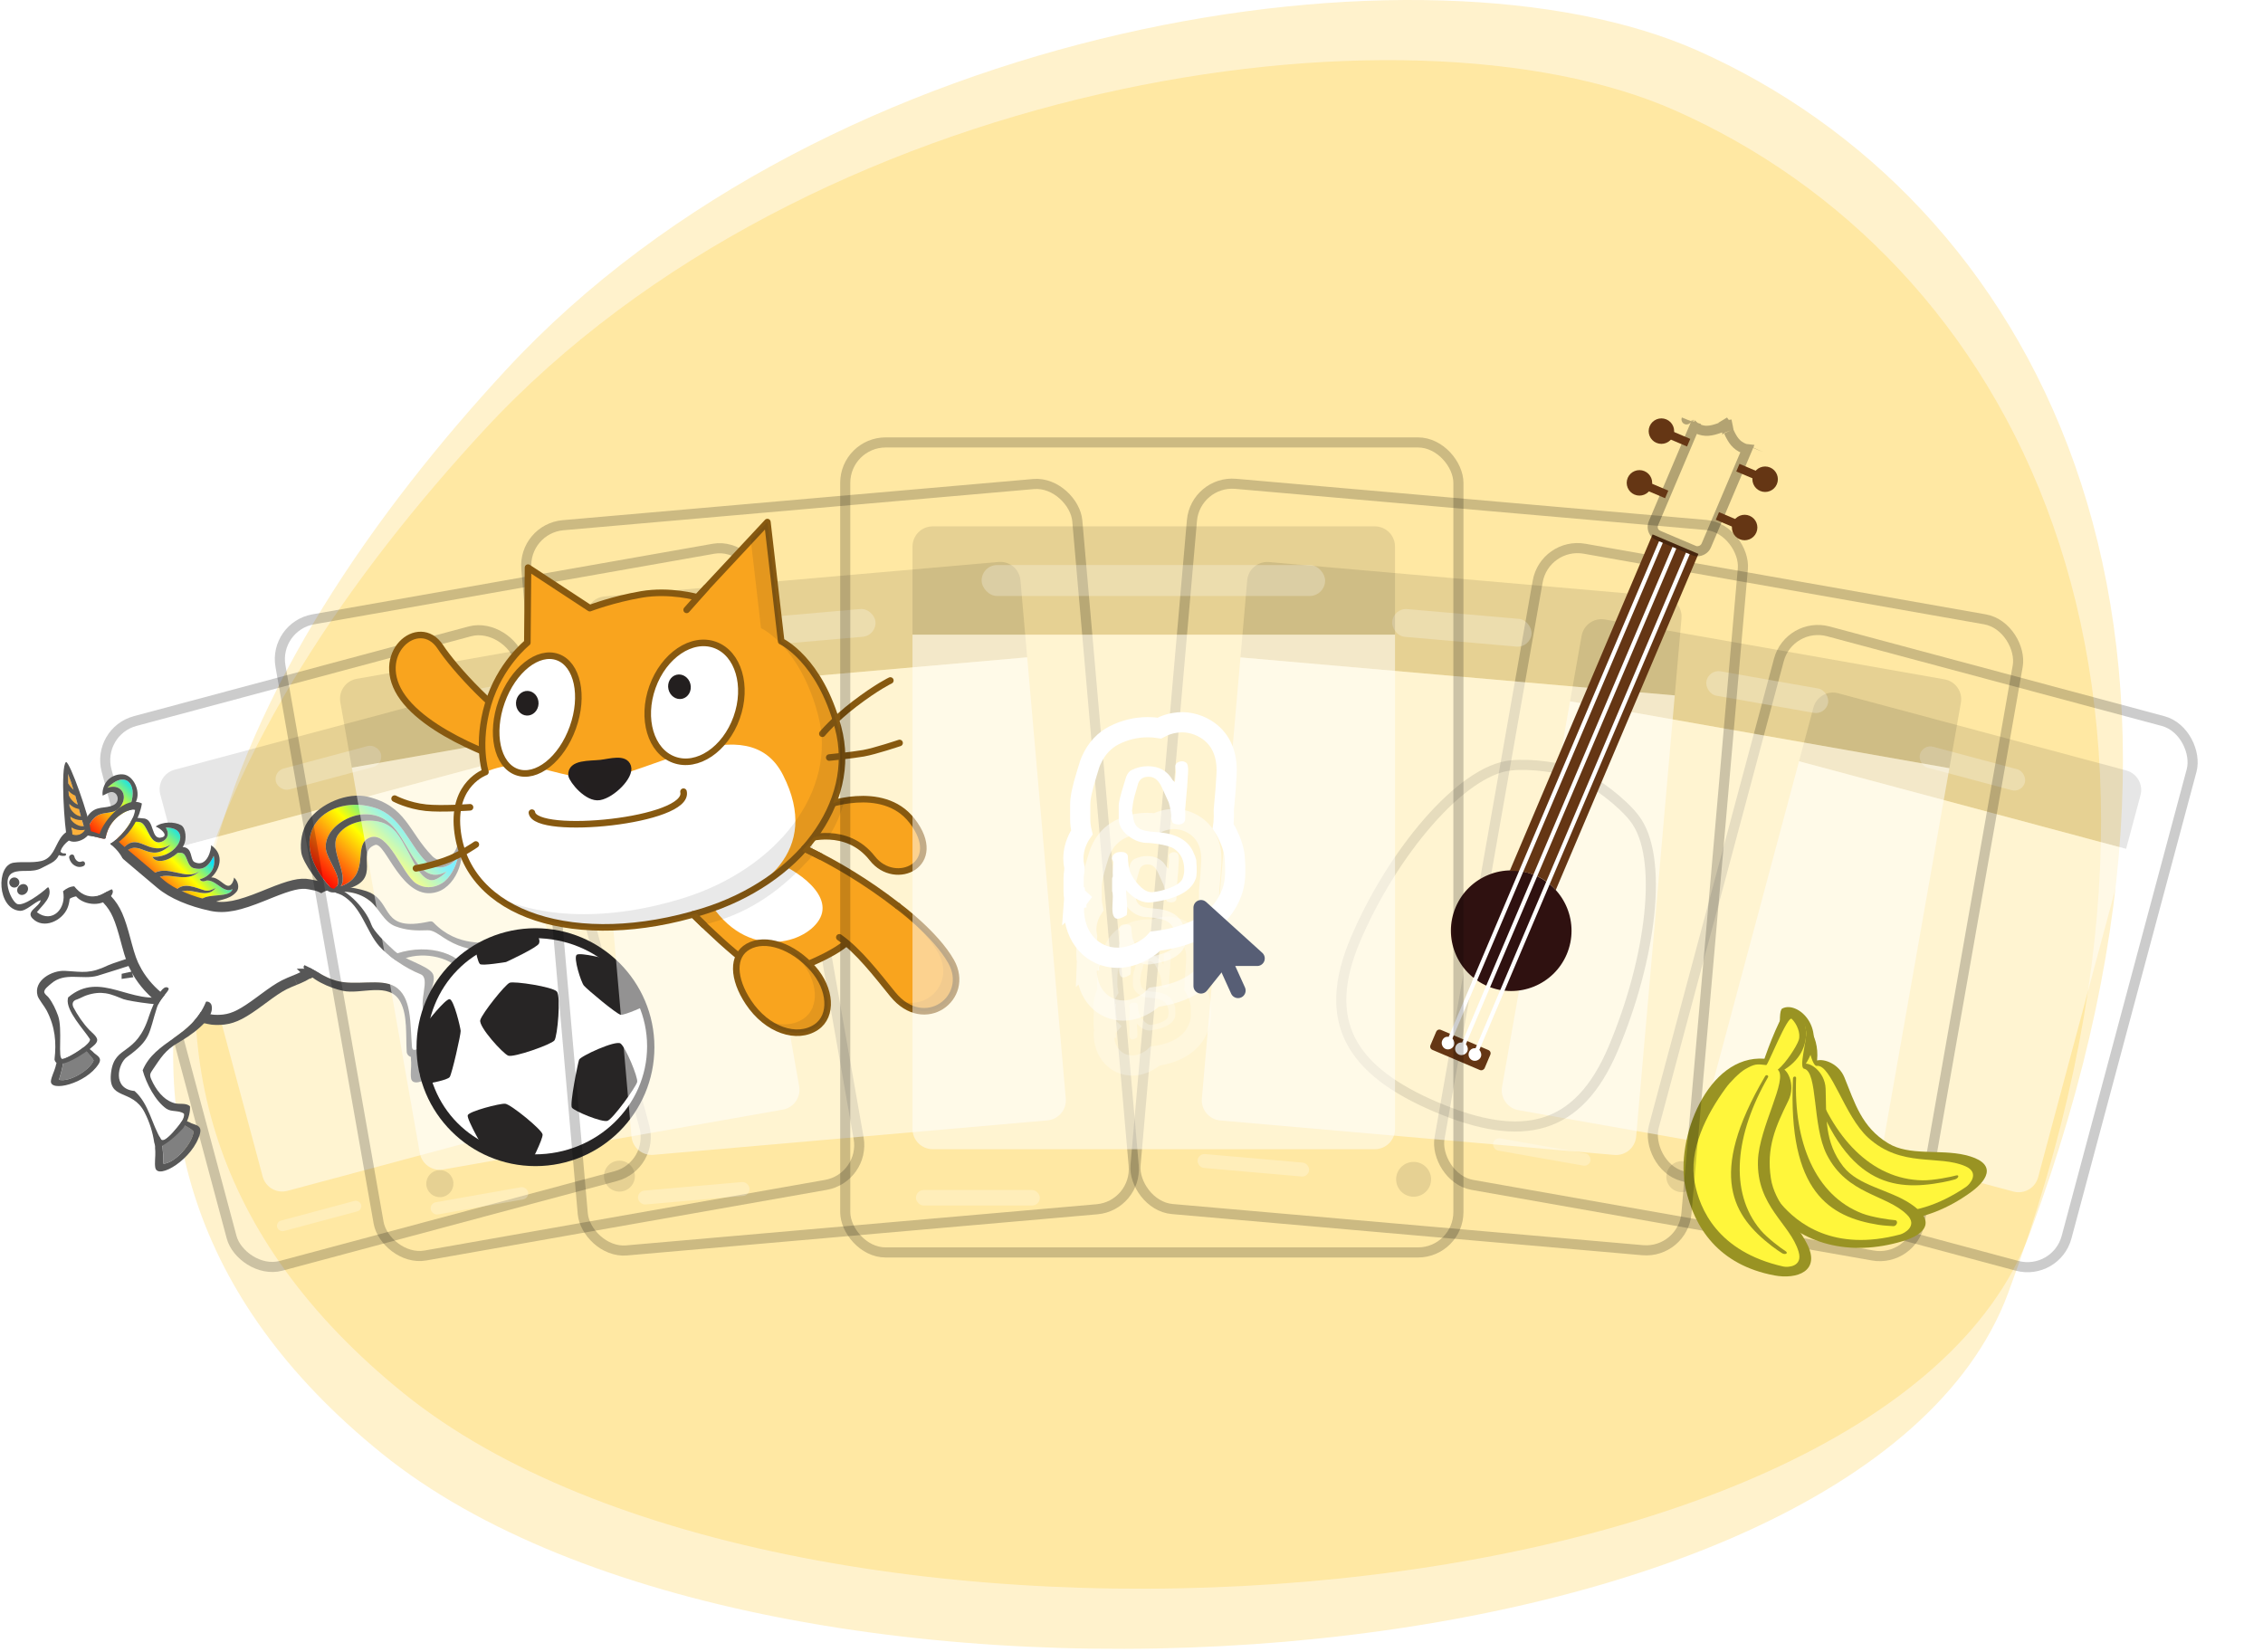 <?xml version="1.0" encoding="UTF-8" standalone="no"?>
<svg width="448px" height="327px" viewBox="0 0 448 327" version="1.1" xmlns="http://www.w3.org/2000/svg" xmlns:xlink="http://www.w3.org/1999/xlink">
    <!-- Generator: Sketch 43.2 (39069) - http://www.bohemiancoding.com/sketch -->
    <title>cards</title>
    <desc>Created with Sketch.</desc>
    <defs>
        <rect id="path-1" x="0" y="0" width="86.588" height="113.647" rx="8"></rect>
        <filter x="-20.8%" y="-15.8%" width="141.6%" height="131.7%" filterUnits="objectBoundingBox" id="filter-2">
            <feMorphology radius="2" operator="dilate" in="SourceAlpha" result="shadowSpreadOuter1"></feMorphology>
            <feOffset dx="0" dy="0" in="shadowSpreadOuter1" result="shadowOffsetOuter1"></feOffset>
            <feGaussianBlur stdDeviation="4" in="shadowOffsetOuter1" result="shadowBlurOuter1"></feGaussianBlur>
            <feComposite in="shadowBlurOuter1" in2="SourceAlpha" operator="out" result="shadowBlurOuter1"></feComposite>
            <feColorMatrix values="0 0 0 0 0   0 0 0 0 0   0 0 0 0 0  0 0 0 0.1 0" type="matrix" in="shadowBlurOuter1"></feColorMatrix>
        </filter>
        <rect id="path-3" x="0" y="0" width="86.588" height="113.647" rx="8"></rect>
        <filter x="-20.8%" y="-15.8%" width="141.6%" height="131.7%" filterUnits="objectBoundingBox" id="filter-4">
            <feMorphology radius="2" operator="dilate" in="SourceAlpha" result="shadowSpreadOuter1"></feMorphology>
            <feOffset dx="0" dy="0" in="shadowSpreadOuter1" result="shadowOffsetOuter1"></feOffset>
            <feGaussianBlur stdDeviation="4" in="shadowOffsetOuter1" result="shadowBlurOuter1"></feGaussianBlur>
            <feComposite in="shadowBlurOuter1" in2="SourceAlpha" operator="out" result="shadowBlurOuter1"></feComposite>
            <feColorMatrix values="0 0 0 0 0   0 0 0 0 0   0 0 0 0 0  0 0 0 0.1 0" type="matrix" in="shadowBlurOuter1"></feColorMatrix>
        </filter>
        <linearGradient x1="-3.513%" y1="50%" x2="103.976%" y2="50%" id="linearGradient-5">
            <stop stop-color="#00E1FF" offset="15.17%"></stop>
            <stop stop-color="#FFFF00" offset="47.75%"></stop>
            <stop stop-color="#FF9A0E" offset="67.98%"></stop>
            <stop stop-color="#FF0000" offset="100%"></stop>
        </linearGradient>
        <path d="M40.898,23.151 C39.655,18.553 35.302,14.417 35.145,9.509 C35.145,9.509 34.638,2.843 31.464,1.467 C28.29,0.091 24.309,-0.738 24.437,3.859 C24.432,4.111 23.773,11.735 23.517,14.791 C23.246,18.015 21.43,21.722 19.7,24.412 C16.173,29.894 5.983,30.567 2.901,35.186 L2.901,35.185 C0.773,38.017 1.13,40.252 0.913,42.018 C0.662,44.069 -0.06,46.754 4.172,49.641 C8.404,52.527 16.928,48.985 16.928,48.985 C16.932,48.982 16.934,48.979 16.938,48.975 C18.45,48.649 20.368,47.64 21.587,47.258 C25.984,45.881 31.639,46.336 35.27,43.471 C35.749,43.092 36.505,42.406 37.068,41.696 L37.069,41.698 C37.077,41.688 37.083,41.678 37.09,41.668 C37.234,41.484 37.367,41.3 37.476,41.117 C43.952,31.762 40.987,23.476 40.908,23.162 C40.905,23.154 40.901,23.156 40.898,23.151 Z" id="path-6"></path>
        <linearGradient x1="-3.333%" y1="50%" x2="102.45%" y2="50%" id="linearGradient-7">
            <stop stop-color="#00E1FF" offset="15.17%"></stop>
            <stop stop-color="#FFFF00" offset="47.75%"></stop>
            <stop stop-color="#FF9A0E" offset="67.98%"></stop>
            <stop stop-color="#FF0000" offset="100%"></stop>
        </linearGradient>
        <rect id="path-8" x="0" y="0" width="98.494" height="129.882" rx="8"></rect>
        <filter x="-18.3%" y="-13.9%" width="136.6%" height="127.7%" filterUnits="objectBoundingBox" id="filter-9">
            <feMorphology radius="2" operator="dilate" in="SourceAlpha" result="shadowSpreadOuter1"></feMorphology>
            <feOffset dx="0" dy="0" in="shadowSpreadOuter1" result="shadowOffsetOuter1"></feOffset>
            <feGaussianBlur stdDeviation="4" in="shadowOffsetOuter1" result="shadowBlurOuter1"></feGaussianBlur>
            <feComposite in="shadowBlurOuter1" in2="SourceAlpha" operator="out" result="shadowBlurOuter1"></feComposite>
            <feColorMatrix values="0 0 0 0 0   0 0 0 0 0   0 0 0 0 0  0 0 0 0.1 0" type="matrix" in="shadowBlurOuter1"></feColorMatrix>
        </filter>
        <rect id="path-10" x="-7.10542736e-14" y="0" width="98.494" height="129.882" rx="8"></rect>
        <filter x="-18.3%" y="-13.9%" width="136.6%" height="127.7%" filterUnits="objectBoundingBox" id="filter-11">
            <feMorphology radius="2" operator="dilate" in="SourceAlpha" result="shadowSpreadOuter1"></feMorphology>
            <feOffset dx="0" dy="0" in="shadowSpreadOuter1" result="shadowOffsetOuter1"></feOffset>
            <feGaussianBlur stdDeviation="4" in="shadowOffsetOuter1" result="shadowBlurOuter1"></feGaussianBlur>
            <feComposite in="shadowBlurOuter1" in2="SourceAlpha" operator="out" result="shadowBlurOuter1"></feComposite>
            <feColorMatrix values="0 0 0 0 0   0 0 0 0 0   0 0 0 0 0  0 0 0 0.1 0" type="matrix" in="shadowBlurOuter1"></feColorMatrix>
        </filter>
        <rect id="path-12" x="0.996" y="0.087" width="111.482" height="146.118" rx="8"></rect>
        <filter x="-16.1%" y="-12.3%" width="132.3%" height="124.6%" filterUnits="objectBoundingBox" id="filter-13">
            <feMorphology radius="2" operator="dilate" in="SourceAlpha" result="shadowSpreadOuter1"></feMorphology>
            <feOffset dx="0" dy="0" in="shadowSpreadOuter1" result="shadowOffsetOuter1"></feOffset>
            <feGaussianBlur stdDeviation="4" in="shadowOffsetOuter1" result="shadowBlurOuter1"></feGaussianBlur>
            <feComposite in="shadowBlurOuter1" in2="SourceAlpha" operator="out" result="shadowBlurOuter1"></feComposite>
            <feColorMatrix values="0 0 0 0 0   0 0 0 0 0   0 0 0 0 0  0 0 0 0.1 0" type="matrix" in="shadowBlurOuter1"></feColorMatrix>
        </filter>
        <rect id="path-14" x="0" y="2.4158453e-13" width="111.48" height="146.118" rx="8"></rect>
        <filter x="-16.1%" y="-12.3%" width="132.3%" height="124.6%" filterUnits="objectBoundingBox" id="filter-15">
            <feMorphology radius="2" operator="dilate" in="SourceAlpha" result="shadowSpreadOuter1"></feMorphology>
            <feOffset dx="0" dy="0" in="shadowSpreadOuter1" result="shadowOffsetOuter1"></feOffset>
            <feGaussianBlur stdDeviation="4" in="shadowOffsetOuter1" result="shadowBlurOuter1"></feGaussianBlur>
            <feComposite in="shadowBlurOuter1" in2="SourceAlpha" operator="out" result="shadowBlurOuter1"></feComposite>
            <feColorMatrix values="0 0 0 0 0   0 0 0 0 0   0 0 0 0 0  0 0 0 0.1 0" type="matrix" in="shadowBlurOuter1"></feColorMatrix>
        </filter>
        <path d="M57.468,123.68 C57.468,144.152 44.637,148.973 28.764,148.973 C12.891,148.973 0.06,144.226 0.06,123.68 C0.06,108.327 4.287,84.74 14.597,79.103 C18.009,77.175 24.759,75.395 28.764,75.395 C32.695,75.395 38.629,77.175 42.041,79.029 C52.425,84.666 57.468,108.253 57.468,123.68 Z" id="path-16"></path>
        <path d="M35.365,3.3 L35.365,24.736 C35.365,25.922 34.698,26.961 33.659,27.406 C33.288,27.554 32.917,27.628 32.472,27.628 L24.907,27.628 C24.536,27.628 24.091,27.554 23.794,27.406 C22.756,26.961 22.014,25.922 22.014,24.736 L22.014,3.3 C22.014,3.152 21.94,2.929 22.014,2.929 C22.533,2.633 23.127,3.152 23.72,3.152 C25.871,3.152 26.984,1.372 28.319,0.407 C28.467,0.333 28.838,0.333 28.986,0.407 C30.396,1.372 31.434,3.152 33.585,3.152 C34.178,3.152 34.772,2.633 35.217,2.929 C35.439,3.003 35.365,3.152 35.365,3.3 Z" id="path-17"></path>
        <rect id="path-18" x="0" y="0" width="123.388" height="162.353" rx="8"></rect>
        <filter x="-14.6%" y="-11.1%" width="129.2%" height="122.2%" filterUnits="objectBoundingBox" id="filter-19">
            <feMorphology radius="2" operator="dilate" in="SourceAlpha" result="shadowSpreadOuter1"></feMorphology>
            <feOffset dx="0" dy="0" in="shadowSpreadOuter1" result="shadowOffsetOuter1"></feOffset>
            <feGaussianBlur stdDeviation="4" in="shadowOffsetOuter1" result="shadowBlurOuter1"></feGaussianBlur>
            <feComposite in="shadowBlurOuter1" in2="SourceAlpha" operator="out" result="shadowBlurOuter1"></feComposite>
            <feColorMatrix values="0 0 0 0 0   0 0 0 0 0   0 0 0 0 0  0 0 0 0.1 0" type="matrix" in="shadowBlurOuter1"></feColorMatrix>
        </filter>
        <path d="M15.009,17.034 C14.108,19.599 11.657,21.158 7.728,21.668 C7.549,21.691 7.373,21.706 7.198,21.711 C6.969,22.055 6.67,22.353 6.319,22.586 C5.398,23.19 4.535,23.486 3.684,23.486 C1.934,23.486 0.05,22.144 0.05,19.198 C0.05,18.997 0.059,18.736 0.078,18.375 C0.087,18.22 0.095,18.1 0.098,18.011 C0.05,17.788 0.025,17.561 0.025,17.332 L0.025,15.945 C0.025,15.718 0.047,15.492 0.092,15.266 C0.095,15.073 0.103,14.859 0.117,14.623 C0.05,14.371 0,14.079 0,13.752 C0,13.603 0.011,13.454 0.031,13.308 C0.137,12.54 0.469,11.769 1.03,11.153 C0.837,10.599 0.737,10.015 0.737,9.416 L0.737,7.954 C0.737,7.361 0.851,6.621 1.412,4.781 C1.647,3.99 1.722,3.744 1.825,3.514 C2.375,2.248 3.204,1.614 3.807,1.302 C4.792,0.797 5.85,0.539 6.949,0.539 C7.457,0.539 7.943,0.594 8.406,0.697 C8.613,0.554 8.833,0.433 9.068,0.333 C9.366,0.201 9.684,0.109 10.036,0.052 C10.915,-0.103 11.844,0.089 12.654,0.594 C13.505,1.127 14.482,2.233 14.362,4.509 C14.342,4.91 14.309,5.446 14.259,6.146 C14.208,6.704 14.144,7.461 14.058,8.461 C14.08,8.848 14.072,9.281 14.038,9.791 C14.024,9.986 13.993,10.181 13.943,10.37 C13.932,10.413 13.921,10.453 13.91,10.491 C14.286,10.986 14.543,11.482 14.719,11.912 C14.884,12.253 15.023,12.646 15.146,13.125 C15.193,13.305 15.224,13.489 15.238,13.675 C15.364,15.283 15.299,16.231 15.009,17.034 Z" id="path-20"></path>
        <path d="M21.68,24.605 C20.378,28.31 16.839,30.562 11.163,31.299 C10.905,31.332 10.651,31.353 10.397,31.361 C10.066,31.858 9.635,32.288 9.127,32.624 C7.796,33.497 6.551,33.924 5.321,33.924 C2.794,33.924 0.073,31.986 0.073,27.73 C0.073,27.44 0.085,27.064 0.113,26.542 C0.125,26.318 0.137,26.145 0.141,26.016 C0.073,25.693 0.036,25.366 0.036,25.035 L0.036,23.031 C0.036,22.704 0.069,22.377 0.133,22.05 C0.137,21.773 0.149,21.462 0.169,21.123 C0.073,20.759 0,20.336 0,19.864 C0,19.649 0.016,19.434 0.044,19.223 C0.198,18.113 0.677,16.999 1.488,16.109 C1.209,15.31 1.064,14.466 1.064,13.601 L1.064,11.489 C1.064,10.632 1.23,9.564 2.04,6.906 C2.378,5.764 2.487,5.408 2.636,5.076 C3.431,3.247 4.628,2.332 5.499,1.88 C6.922,1.152 8.449,0.779 10.038,0.779 C10.771,0.779 11.473,0.858 12.142,1.007 C12.44,0.8 12.759,0.626 13.098,0.481 C13.529,0.291 13.988,0.158 14.496,0.075 C15.766,-0.148 17.109,0.129 18.278,0.858 C19.507,1.628 20.918,3.226 20.745,6.513 C20.717,7.093 20.668,7.867 20.596,8.877 C20.523,9.684 20.43,10.777 20.305,12.222 C20.338,12.781 20.326,13.406 20.277,14.143 C20.257,14.424 20.213,14.706 20.14,14.979 C20.124,15.041 20.108,15.099 20.092,15.153 C20.636,15.869 21.007,16.585 21.261,17.206 C21.499,17.699 21.7,18.266 21.878,18.958 C21.946,19.218 21.99,19.483 22.011,19.752 C22.192,22.075 22.099,23.445 21.68,24.605 Z" id="path-21"></path>
        <path d="M27.517,30.913 C25.864,35.569 21.372,38.398 14.168,39.324 C13.84,39.366 13.518,39.392 13.196,39.402 C12.776,40.026 12.229,40.567 11.584,40.989 C9.895,42.086 8.314,42.622 6.754,42.622 C3.546,42.622 0.092,40.188 0.092,34.84 C0.092,34.476 0.107,34.003 0.143,33.348 C0.159,33.067 0.174,32.848 0.179,32.687 C0.092,32.281 0.046,31.87 0.046,31.454 L0.046,28.937 C0.046,28.526 0.087,28.115 0.169,27.704 C0.174,27.356 0.189,26.965 0.215,26.539 C0.092,26.081 0,25.551 0,24.958 C0,24.687 0.02,24.417 0.056,24.151 C0.251,22.757 0.86,21.358 1.888,20.24 C1.535,19.236 1.351,18.175 1.351,17.088 L1.351,14.435 C1.351,13.358 1.561,12.016 2.589,8.677 C3.019,7.241 3.157,6.794 3.346,6.378 C4.354,4.079 5.874,2.929 6.979,2.363 C8.785,1.447 10.724,0.979 12.74,0.979 C13.671,0.979 14.562,1.078 15.411,1.265 C15.79,1.005 16.194,0.786 16.624,0.604 C17.171,0.365 17.755,0.199 18.399,0.095 C20.011,-0.186 21.715,0.162 23.199,1.078 C24.759,2.045 26.55,4.053 26.33,8.183 C26.294,8.911 26.233,9.884 26.141,11.153 C26.048,12.167 25.931,13.54 25.772,15.356 C25.813,16.058 25.798,16.843 25.736,17.769 C25.711,18.123 25.655,18.477 25.562,18.82 C25.542,18.898 25.521,18.971 25.501,19.038 C26.192,19.938 26.662,20.838 26.985,21.618 C27.287,22.237 27.543,22.95 27.768,23.819 C27.855,24.146 27.911,24.479 27.937,24.817 C28.167,27.735 28.049,29.457 27.517,30.913 Z" id="path-22"></path>
    </defs>
    <g id="Page-1" stroke="none" stroke-width="1" fill="none" fill-rule="evenodd">
        <g id="12-col" transform="translate(-672, -2222)">
            <g id="Addtional-Resources" transform="translate(0, 2187)">
                <g id="Activity-Cards" transform="translate(170, 35)">
                    <g id="cards" transform="translate(480, 0)">
                        <path d="M122.198,73.197 C186.218,4.003 304.421,-13.8 357.997,9.983 C423.858,39.219 469.466,121.351 423.858,244.119 C394.335,323.588 178.892,338.052 101.915,275.822 C24.938,213.592 69.616,130.03 122.198,73.197 Z" id="Rectangle-9-Copy" fill-opacity="0.2" fill="#FFBF00"></path>
                        <path d="M117.869,85.103 C181.888,15.908 300.092,-1.894 353.668,21.889 C419.528,51.125 465.137,133.257 419.528,256.025 C390.006,335.494 174.562,349.958 97.585,287.728 C20.609,225.497 65.287,141.935 117.869,85.103 Z" id="Rectangle-9-Copy-2" fill-opacity="0.2" fill="#FFBF00"></path>
                        <g id="card" transform="translate(402.635, 187.788) rotate(15) translate(-402.635, -187.788) translate(359.341, 130.965)">
                            <g id="Rectangle-11">
                                <use fill="black" fill-opacity="1" filter="url(#filter-2)" xlink:href=".#path-1"></use>
                                <use fill="#59C059" fill-rule="evenodd" xlink:href=".#path-1"></use>
                                <rect stroke-opacity="0.2" stroke="#000000" stroke-width="2" x="1" y="1" width="84.588" height="111.647" rx="8"></rect>
                            </g>
                            <ellipse id="Oval" fill-opacity="0.1" fill="#000000" cx="43.563" cy="105.07" rx="2.689" ry="2.68"></ellipse>
                            <path d="M10.046,16.332 C10.046,14.122 11.839,12.33 14.039,12.33 L73.087,12.33 C75.292,12.33 77.08,14.125 77.08,16.332 L77.08,27.34 L10.046,27.34 L10.046,16.332 Z" id="Rectangle-12" fill-opacity="0.1" fill="#000000"></path>
                            <path d="M10.046,27.34 L77.08,27.34 L77.08,94.638 C77.08,96.847 75.287,98.637 73.087,98.637 L14.039,98.637 C11.834,98.637 10.046,96.839 10.046,94.638 L10.046,27.34 Z" id="Rectangle-12-Copy" fill-opacity="0.5" fill="#FFFFFF"></path>
                            <rect id="Rectangle-13" fill="#FFFFFF" opacity="0.25" x="10.218" y="103.998" width="17.21" height="2.144" rx="1.072"></rect>
                            <rect id="Rectangle-13-Copy" fill="#FFFFFF" opacity="0.25" x="32.807" y="17.69" width="21.513" height="4.289" rx="2.144"></rect>
                        </g>
                        <g id="card" transform="translate(96.329, 187.788) rotate(-15) translate(-96.329, -187.788) translate(53.035, 130.965)">
                            <g id="Rectangle-11">
                                <use fill="black" fill-opacity="1" filter="url(#filter-4)" xlink:href=".#path-3"></use>
                                <use fill="#9966FF" fill-rule="evenodd" xlink:href=".#path-3"></use>
                                <rect stroke-opacity="0.2" stroke="#000000" stroke-width="2" x="1" y="1" width="84.588" height="111.647" rx="8"></rect>
                            </g>
                            <ellipse id="Oval" fill-opacity="0.1" fill="#000000" cx="43.563" cy="105.07" rx="2.689" ry="2.68"></ellipse>
                            <path d="M10.046,16.332 C10.046,14.122 11.839,12.33 14.039,12.33 L73.087,12.33 C75.292,12.33 77.08,14.125 77.08,16.332 L77.08,27.34 L10.046,27.34 L10.046,16.332 Z" id="Rectangle-12" fill-opacity="0.1" fill="#000000"></path>
                            <path d="M10.046,27.34 L77.08,27.34 L77.08,94.638 C77.08,96.847 75.287,98.637 73.087,98.637 L14.039,98.637 C11.834,98.637 10.046,96.839 10.046,94.638 L10.046,27.34 Z" id="Rectangle-12-Copy" fill-opacity="0.5" fill="#FFFFFF"></path>
                            <rect id="Rectangle-13" fill="#FFFFFF" opacity="0.25" x="10.218" y="103.998" width="17.21" height="2.144" rx="1.072"></rect>
                            <rect id="Rectangle-13-Copy" fill="#FFFFFF" opacity="0.25" x="32.807" y="17.69" width="21.513" height="4.289" rx="2.144"></rect>
                        </g>
                        <g id="unicorn" transform="translate(67.35, 186.409) scale(-1, 1) rotate(45) translate(-67.35, -186.409) translate(20.809, 137.703)" fill-rule="nonzero">
                            <g id="Back_Leg2" transform="translate(9.568, 54.415)">
                                <g id="Hoof_3_" transform="translate(0.736, 31.62)">
                                    <path d="M2.454,1.46 C2.408,1.582 1.956,2.593 1.956,2.593 C1.739,3.06 1.538,3.533 1.476,4.05 C2.824,5.631 7.445,6.648 9.194,5.486 C8.595,4.678 8.045,3.841 7.551,2.979 L7.162,1.952 L7.562,1.55 C3.991,-0.765 2.115,1.358 2.115,1.358 L2.115,1.358 C2.301,1.374 2.475,1.401 2.454,1.46 Z" id="Fill_12_" fill="#808080"></path>
                                    <path d="M10.789,5.203 C10.454,4.479 9.555,3.601 9.08,2.889 C8.973,2.729 8.877,2.569 8.776,2.411 C8.223,1.589 7.82,1.313 7.82,1.313 L7.581,1.555 L7.18,1.957 L7.569,2.983 C8.064,3.845 8.613,4.683 9.213,5.491 C7.463,6.652 2.842,5.636 1.495,4.055 C1.557,3.537 1.758,3.065 1.975,2.596 C1.975,2.596 2.426,1.587 2.472,1.463 C2.494,1.406 2.32,1.377 2.134,1.363 C1.93,1.347 1.711,1.349 1.711,1.349 L1.113,2.307 C0.802,3.196 -0.504,3.969 0.78,5.018 C4.376,7.953 11.757,7.281 10.789,5.203 Z" id="Outline_12_" fill="#575757"></path>
                                </g>
                                <g id="Leg_3_">
                                    <path d="M11.55,15.417 C10.607,17.502 9.281,18.945 7.573,20.508 C6.773,21.24 6.586,22.792 6.382,23.779 C5.756,26.785 4.539,29.055 2.406,31.416 C2.32,32.034 3.601,32.548 3.726,32.626 C5.221,33.247 8.502,34.04 8.059,33.155 C5.857,28.755 9.139,22.504 15.109,19.452 C15.109,19.452 22.589,15.615 23.735,8.813 C23.685,8.131 23.583,7.378 23.414,6.526 C23.068,4.784 19.779,0.849 16.915,0.953 C16.575,0.966 16.179,1.113 15.766,1.335 C14.614,2.785 11.961,4.619 11.549,8.357 C11.296,10.666 12.564,13.172 11.55,15.417 Z" id="Fill_11_" fill="#FFFFFF"></path>
                                    <path d="M24.702,8.364 C24.288,7.767 23.774,8.594 23.774,8.594 C23.763,8.668 23.748,8.74 23.735,8.813 C22.589,15.615 15.109,19.452 15.109,19.452 C9.139,22.504 5.858,28.754 8.059,33.155 C8.502,34.04 5.221,33.247 3.726,32.626 C3.601,32.548 2.32,32.034 2.406,31.416 C4.539,29.055 5.756,26.785 6.382,23.779 C6.586,22.792 6.773,21.24 7.573,20.508 C9.281,18.945 10.607,17.502 11.55,15.417 C12.564,13.172 11.296,10.666 11.55,8.356 C11.961,4.618 14.615,2.785 15.767,1.334 C15.878,1.194 15.981,1.056 16.06,0.921 L15.802,0.504 C13.866,1.174 10.919,5.535 10.358,7.205 C8.769,11.929 14.39,14.228 6.172,19.475 C5.829,19.694 5.68,19.918 5.686,20.204 C5.849,27.38 0.584,30.345 0.584,31.475 C0.584,32.095 1.347,32.934 1.963,33.249 C4.616,34.607 7.958,34.912 9.366,34.37 C9.549,34.3 9.455,33.988 9.49,33.791 C9.102,33.178 8.778,32.515 8.635,31.778 C7.866,27.796 10.934,23.057 14.752,21.223 C22.74,17.078 24.519,10.478 24.703,9.88 C24.887,9.282 25.116,8.962 24.702,8.364 Z" id="Outline_11_" fill="#575757"></path>
                                </g>
                            </g>
                            <g id="Front_Leg2" transform="translate(58.88, 27.208)">
                                <g id="Hoof_1_" transform="translate(21.344, 13.236)">
                                    <path d="M1.621,3.201 C1.635,3.331 1.683,4.437 1.683,4.437 C1.699,4.953 1.73,5.465 1.908,5.956 C3.821,6.768 8.41,5.611 9.455,3.789 C8.557,3.335 7.69,2.831 6.861,2.281 L6.054,1.538 L6.232,0.999 C2,0.524 1.273,3.262 1.273,3.262 L1.273,3.262 C1.446,3.191 1.614,3.138 1.621,3.201 Z" id="Fill_6_" fill="#808080"></path>
                                    <path d="M10.752,2.822 C10.128,2.324 8.931,1.941 8.187,1.516 C8.02,1.421 7.863,1.321 7.702,1.224 C6.838,0.736 6.355,0.669 6.355,0.669 L6.248,0.992 L6.071,1.531 L6.878,2.274 C7.707,2.824 8.574,3.328 9.471,3.783 C8.426,5.604 3.838,6.761 1.924,5.949 C1.747,5.458 1.716,4.946 1.7,4.43 C1.7,4.43 1.652,3.324 1.638,3.194 C1.63,3.132 1.463,3.185 1.289,3.255 C1.1,3.333 0.905,3.433 0.905,3.433 L0.799,4.558 C0.918,5.491 0.096,6.767 1.715,7.131 C6.247,8.15 12.548,4.248 10.752,2.822 Z" id="Outline_6_" fill="#575757"></path>
                                </g>
                                <g id="Leg_1_">
                                    <path d="M17.997,6.778 C17.998,6.777 17.998,6.777 17.997,6.778 C18.085,6.82 18.167,6.875 18.245,6.938 C20.199,8.303 20.306,13.54 20.779,15.625 C20.996,16.583 26.388,15.396 27.418,14.606 C28.229,13.985 23.158,10.47 21.97,7.929 C21.396,6.694 20.913,5.395 20.746,4.055 C20.697,3.651 20.813,3.226 20.679,2.838 C20.451,2.168 18.946,2.433 18.395,2.474 C14.853,2.744 13.598,6.324 10.839,7.868 C10.234,8.207 3.834,11.544 3.511,11.621 C2.943,11.754 2.69,10.931 2.577,10.57 C2.577,10.569 2.579,10.567 2.579,10.565 C2.193,10.857 1.861,11.198 1.624,11.608 C0.591,13.39 -0.852,18.059 0.754,19.52 C1.616,20.303 2.696,20.832 3.837,21.082 C3.779,20.885 3.732,20.698 3.688,20.573 C10.419,16.913 9.529,7.45 17.997,6.778 Z" id="Fill_5_" fill="#FFFFFF"></path>
                                    <path d="M28.596,13.561 C25.908,11.431 23.945,9.101 22.834,5.595 C22.566,4.747 22.385,2.88 22.04,2.263 C20.496,-0.489 16.409,0.723 14.718,2.626 C12.285,5.363 11.714,6.548 7.807,7.92 C7.147,8.152 4.159,9.726 3.53,9.975 C3.032,10.172 2.7,10.143 2.58,10.565 C2.58,10.567 2.578,10.568 2.578,10.57 C2.691,10.931 2.945,11.754 3.512,11.621 C3.835,11.544 10.236,8.207 10.841,7.868 C13.599,6.324 14.854,2.744 18.396,2.474 C18.947,2.433 20.453,2.168 20.681,2.838 C20.815,3.226 20.698,3.651 20.747,4.055 C20.915,5.395 21.397,6.694 21.972,7.929 C23.16,10.469 28.23,13.985 27.42,14.606 C26.389,15.397 20.997,16.583 20.78,15.625 C20.306,13.54 20.2,8.303 18.247,6.938 C18.166,6.881 18.087,6.82 18,6.777 C18,6.777 18,6.777 17.999,6.778 C9.529,7.45 10.419,16.913 3.69,20.573 C3.735,20.698 3.782,20.886 3.839,21.083 C3.977,21.551 4.183,22.073 4.624,21.953 C5.14,21.812 6.325,20.495 7.5,19.016 C8.883,17.275 10.252,15.31 10.502,14.769 C10.993,13.701 11.373,12.541 12.179,11.445 C12.825,10.569 13.743,9.734 15.214,9.02 C15.627,8.819 16.358,8.614 16.985,8.33 L16.985,8.333 C17.008,8.319 17.029,8.312 17.051,8.3 C17.122,8.267 17.189,8.233 17.256,8.197 C18.011,7.89 18.417,8.372 18.622,8.812 C19.174,10.588 19.547,12.514 19.586,14.321 C19.6,14.975 19.399,16.299 19.884,16.807 C20.361,17.307 21.51,17.066 22.137,17.019 C22.134,17.033 22.129,17.044 22.126,17.058 C22.568,16.959 30.115,15.902 28.596,13.561 Z" id="Outline_5_" fill="#575757"></path>
                                </g>
                            </g>
                            <g id="Mane" transform="translate(35.328, 8.824)">
                                <path d="M5.778,18.148 C11.147,16.627 8,11.321 13.704,12.06 C14.733,6.779 15.773,5.507 15.38,4.8 C15.286,4.713 15.24,4.529 15.153,4.45 C14.526,3.861 13.295,3.616 12.437,3.722 C10.254,3.991 9.62,6.338 7.103,5.692 C4.856,5.115 4.16,2.56 6.745,1.304 C1.652,1.304 1.989,5.038 5.669,6.828 C6.412,7.095 6.843,7.317 7.256,7.392 C9.559,7.814 9.979,8.318 9.979,8.318 C8.437,9.076 7.267,10.111 6.926,10.738 C6.232,12.012 8.373,14.558 7.299,15.982 C6.715,16.756 4.664,17.281 4.099,15.064 C0.322,18.814 6.598,21.073 10.082,17.284 C10.564,18.858 8.346,20.156 6.004,20.256 C5.6,20.604 5.19,20.944 5.282,21.498 C5.45,22.512 6.463,23.637 5.867,24.653 C5.118,25.928 3.982,26.702 1.344,25.711 C2.806,27.897 4.766,28.049 6.623,27.051 C6.712,27.534 6.416,27.902 5.914,28.133 C5.825,28.202 5.733,28.269 5.638,28.33 C4.695,29.303 4.982,31.208 4.319,32.29 C4.319,32.331 4.32,32.367 4.32,32.409 C4.295,32.409 4.264,32.414 4.237,32.417 C4.038,32.689 3.764,32.9 3.369,33.007 C5.003,33.888 7.063,30.479 9.001,30.098 C9.001,30.098 10.301,29.907 11.468,25.877 C11.161,26.04 10.814,26.186 10.563,26.385 C8.666,27.549 8.376,30.8 5.59,30.495 C6.843,30.053 6.986,29.9 7.403,29.399 C8.399,27.662 9.137,25.049 11.641,25.248 C11.936,24.111 12.219,22.712 12.463,20.979 C9.85,21.262 9.274,25.863 5.471,25.882 C8.86,25.431 8.967,20.148 12.63,19.717 C12.669,19.39 12.706,19.053 12.743,18.705 C12.988,16.355 13.272,14.422 13.562,12.82 C8.979,12.657 11.853,18.015 5.778,18.148 Z" id="Fill_10_" fill="url(#linearGradient-5)"></path>
                                <path d="M16.007,4.648 C16.001,4.625 15.995,4.607 15.991,4.585 C15.972,4.502 15.952,4.417 15.931,4.35 C15.892,3.631 14.216,2.611 13.234,2.481 C10.662,2.141 10.077,3.994 8.231,4.602 C7.038,4.994 6.064,3.855 6.475,2.844 C6.764,2.133 7.814,2.03 8.463,1.753 C8.017,1.077 7.009,0.533 6.176,0.36 C4.861,0.085 3.473,0.663 2.664,1.602 C1.298,3.188 2.505,6.444 4.545,7.217 L4.534,7.221 L4.722,7.278 C4.774,7.295 4.826,7.314 4.88,7.326 L8.438,8.412 C8.438,8.412 7.553,8.586 6.007,10.59 C4.303,12.318 8.24,14.789 5.937,15.934 C4.769,16.515 4.967,14.382 5.378,13.499 C3.752,13.72 2.03,15.437 1.634,16.862 C1.329,17.957 2.862,19.681 4.038,20.034 C4.178,20.076 4.32,20.108 4.464,20.138 C4.456,20.147 4.447,20.155 4.439,20.164 C3.093,21.728 5.285,22.929 4.908,23.949 C3.935,26.577 0.576,24.338 0.232,23.869 C-0.375,27.251 2.627,28.524 4.727,28.403 C3.623,29.428 4.166,31.628 3.369,32.069 C2.845,32.359 1.936,31.948 1.548,31.614 C1.495,32.815 2.281,33.881 3.205,33.948 C5.638,34.123 6.695,32.297 8.512,32.223 C12.332,30.895 13.11,25.37 13.708,18.149 C14.306,10.928 15.778,8.043 16.026,6.297 C16.129,5.572 16.088,5.036 16.007,4.648 Z M12.629,19.718 C8.966,20.149 8.859,25.432 5.47,25.883 C9.274,25.864 9.849,21.263 12.463,20.98 C12.218,22.712 11.936,24.111 11.64,25.249 C9.136,25.05 8.398,27.663 7.402,29.4 C6.985,29.901 6.843,30.053 5.589,30.496 C8.375,30.8 8.665,27.55 10.562,26.385 C10.813,26.186 11.161,26.04 11.467,25.877 C10.3,29.908 9.001,30.099 9.001,30.099 C7.062,30.48 5.003,33.889 3.368,33.008 C3.763,32.901 4.036,32.69 4.236,32.417 C4.266,32.377 4.292,32.334 4.318,32.292 C4.981,31.209 4.695,29.304 5.637,28.331 C5.681,28.286 5.721,28.238 5.77,28.197 C5.82,28.177 5.866,28.155 5.912,28.134 C6.415,27.903 6.711,27.536 6.622,27.052 C4.764,28.05 2.805,27.898 1.342,25.713 C3.98,26.703 5.117,25.93 5.866,24.654 C6.461,23.639 5.449,22.514 5.281,21.499 C5.189,20.945 5.599,20.605 6.003,20.258 C8.343,20.158 10.562,18.86 10.08,17.286 C6.597,21.075 0.321,18.815 4.097,15.066 C4.663,17.283 6.714,16.758 7.297,15.983 C8.371,14.56 6.23,12.014 6.924,10.74 C7.266,10.112 8.435,9.078 9.978,8.32 C9.978,8.32 9.558,7.815 7.255,7.394 C6.841,7.318 6.411,7.097 5.668,6.83 C1.987,5.039 1.65,1.305 6.744,1.305 C4.158,2.562 4.855,5.116 7.102,5.694 C9.618,6.339 10.252,3.993 12.435,3.724 C13.294,3.618 14.525,3.863 15.151,4.451 C15.237,4.53 15.285,4.714 15.379,4.802 C15.771,5.508 14.731,6.781 13.702,12.061 C7.998,11.323 11.145,16.629 5.777,18.15 C11.852,18.016 8.978,12.659 13.56,12.821 C13.269,14.424 12.986,16.357 12.741,18.706 C12.706,19.053 12.668,19.391 12.629,19.718 Z" id="Outline_10_" fill="#575757"></path>
                            </g>
                            <g id="Body" transform="translate(23.552, 16.177)">
                                <path d="M33.852,9.64 C32.561,1.908 30.728,2.114 28.52,1.603 C26.312,1.092 25.915,2.188 25.915,2.188 L25.847,3.396 C25.792,3.972 25.728,4.559 25.715,4.658 C25.221,8.61 25.148,12.631 24.535,16.565 C23.581,22.671 20.076,27.288 14.431,30.533 C10.634,32.716 3.768,33.633 2.131,37.713 C1.669,38.863 1.39,41.039 1.222,42.589 C1.133,43.416 0.19,53.091 16.053,47.883 L16.053,47.841 C17.323,47.306 19.358,46.512 20.724,46.23 C24.435,45.462 33.44,43.875 35.5,40.836 C35.549,40.764 35.976,40.048 36.005,39.966 C36.005,39.966 41.134,33.236 40.04,25.565 C39.277,19.869 34.184,15.519 33.852,9.64 Z" id="Fill_4_" fill="#FFFFFF"></path>
                                <g id="Outline_4_">
                                    <use fill="#FFFFFF" fill-rule="evenodd" xlink:href=".#path-6"></use>
                                    <path stroke="#575757" stroke-width="2" d="M41.726,22.599 C41.722,22.591 41.717,22.584 41.713,22.577 C41.718,22.584 41.724,22.59 41.73,22.596 L41.726,22.599 Z M40.264,23.921 C40.322,23.979 40.348,23.993 40.411,24.026 C40.409,24.025 40.409,24.025 40.389,24.013 C40.337,23.976 40.297,23.947 40.264,23.921 Z M16.303,48.204 C16.303,48.204 16.304,48.204 16.304,48.203 L16.303,48.204 L16.303,48.204 Z M40.111,23.756 C40.183,23.836 40.229,23.887 40.264,23.921 C40.197,23.869 40.159,23.829 40.111,23.756 Z M39.997,23.603 C40.024,23.692 40.053,23.792 40.072,23.859 C40.152,24.142 40.228,24.454 40.301,24.806 C41.272,29.527 40.508,34.981 36.654,40.548 C36.541,40.733 36.437,40.88 36.303,41.051 C36.303,41.051 36.303,41.051 36.303,41.051 L36.284,41.075 C35.845,41.629 35.197,42.253 34.649,42.687 C32.95,44.028 31.01,44.583 26.863,45.203 C26.662,45.233 26.662,45.233 26.461,45.263 C23.835,45.654 22.661,45.874 21.288,46.304 C20.99,46.397 20.657,46.522 20.23,46.696 C19.98,46.798 19.014,47.204 19.094,47.171 C18.806,47.291 18.572,47.386 18.348,47.474 C17.692,47.731 17.168,47.903 16.727,47.997 L16.439,48.059 L16.366,48.132 C16.238,48.182 16.066,48.247 15.854,48.323 C15.293,48.525 14.669,48.728 14.002,48.917 C12.393,49.373 10.802,49.675 9.333,49.753 C7.395,49.856 5.823,49.557 4.735,48.814 C1.901,46.882 1.454,45.488 1.832,42.7 C1.899,42.205 1.888,42.286 1.906,42.14 C1.944,41.831 1.964,41.562 1.994,41.029 C2.097,39.179 2.298,38.074 2.968,36.887 L3.733,35.741 C4.76,34.202 6.523,33.165 10.529,31.464 C10.6,31.434 11.567,31.025 11.853,30.903 C16.582,28.887 18.949,27.427 20.541,24.953 C22.715,21.573 24.257,17.924 24.513,14.874 C24.592,13.931 24.644,13.322 24.923,10.051 C24.924,10.041 24.924,10.041 24.925,10.031 C25.308,5.535 25.433,4.048 25.436,3.879 C25.391,2.19 25.86,1.554 26.853,1.413 C27.851,1.272 29.332,1.633 31.066,2.385 C31.991,2.785 32.775,3.954 33.349,5.681 C33.632,6.531 33.844,7.452 33.993,8.374 C34.045,8.697 34.085,8.997 34.116,9.265 C34.133,9.423 34.144,9.532 34.148,9.585 C34.228,12.118 35.041,14.008 37.318,17.937 C37.551,18.339 37.605,18.432 37.71,18.614 C38.94,20.751 39.562,22.043 39.933,23.412 L39.975,23.57 L39.997,23.603 Z"></path>
                                </g>
                            </g>
                            <g id="Back_Leg1" transform="translate(22.08, 54.415)">
                                <g id="Hoof_2_" transform="translate(5.888, 34.561)">
                                    <path d="M2.463,1.659 C2.432,1.802 2.103,2.991 2.103,2.991 C1.941,3.542 1.798,4.097 1.816,4.677 C3.564,6.197 8.825,6.552 10.562,4.981 C9.767,4.191 9.022,3.358 8.334,2.489 L7.735,1.423 L8.11,0.913 C3.79,-1.048 2.073,1.604 2.073,1.604 L2.073,1.604 C2.281,1.588 2.477,1.591 2.463,1.659 Z" id="Fill_8_" fill="#808080"></path>
                                    <path d="M12.271,4.403 C11.782,3.661 10.645,2.842 10.004,2.135 C9.86,1.977 9.727,1.817 9.59,1.659 C8.843,0.845 8.354,0.607 8.354,0.607 L8.129,0.913 L7.754,1.422 L8.353,2.488 C9.042,3.357 9.787,4.189 10.581,4.98 C8.845,6.551 3.583,6.197 1.835,4.677 C1.817,4.096 1.96,3.541 2.122,2.99 C2.122,2.99 2.452,1.802 2.482,1.658 C2.497,1.59 2.3,1.588 2.092,1.603 C1.864,1.62 1.624,1.658 1.624,1.658 L1.123,2.814 C0.927,3.844 -0.384,4.913 1.206,5.856 C5.659,8.498 13.683,6.533 12.271,4.403 Z" id="Outline_8_" fill="#575757"></path>
                                </g>
                                <g id="Leg_2_">
                                    <path d="M2.153,3.606 C0.98,7.948 3.84,12.039 4.074,15.933 C4.231,18.545 3.514,22.652 2.218,25.66 C1.338,27.702 6.411,29.061 7.386,31.992 C7.846,33.367 6.288,36.029 8.786,36.032 L11.223,36.077 C12.983,35.935 14.338,35.508 13.615,34.652 C10.659,31.153 6.557,27.61 7.543,23.76 C8.361,20.571 12.99,18.233 14.941,14.749 C16.182,12.532 16.339,10.423 17.194,8.145 C17.3,8.124 17.484,8.181 17.587,8.265 C17.52,7.743 17.364,7.235 17.039,6.742 C15.913,5.039 14.569,3.247 12.755,2.218 C10.899,1.165 8.335,0.296 6.108,0.294 C4.517,0.293 3.43,0.783 2.702,1.551 C3.074,1.734 2.281,3.131 2.153,3.606 Z" id="Fill_9_" fill="#FFFFFF"></path>
                                    <path d="M13.84,36.688 C15.193,36.528 15.652,35.296 15.031,34.591 C12.857,32.125 9.782,29.619 8.911,26.688 C7.593,22.245 13.439,20.219 15.439,17.083 C16.823,14.913 18.504,10.852 17.659,8.357 C17.648,8.325 17.623,8.294 17.588,8.266 C17.485,8.182 17.301,8.125 17.194,8.146 C16.34,10.424 16.182,12.533 14.942,14.75 C12.99,18.234 8.362,20.572 7.544,23.761 C6.558,27.611 10.66,31.155 13.616,34.653 C14.339,35.508 12.984,35.935 11.224,36.078 L8.786,36.032 C6.288,36.029 7.846,33.367 7.387,31.992 C6.412,29.061 1.339,27.702 2.219,25.66 C3.515,22.652 4.232,18.545 4.075,15.933 C3.84,12.039 0.98,7.948 2.154,3.606 C2.282,3.131 3.075,1.734 2.703,1.55 C2.636,1.517 2.537,1.518 2.385,1.575 C0.875,2.144 0.452,8.317 2.177,11.857 C2.727,12.984 2.746,16.135 2.616,18.689 C2.485,21.324 0.135,25.188 0.397,27.112 C0.649,28.953 4.942,29.871 5.743,31.403 C8.068,35.851 2.694,38.008 13.84,36.688 Z" id="Outline_9_" fill="#575757"></path>
                                </g>
                            </g>
                            <g id="Tail" transform="translate(0, 42.65)">
                                <path d="M7.387,7.757 C4.905,12.582 7.71,17.493 7.768,22.384 C7.8,25.097 5.511,26.669 2.666,26.25 C4.189,27.278 6.69,28.127 8.557,27.686 C10.493,27.227 11.847,25.887 12.212,24.099 C12.876,20.857 8.671,12.839 12.26,11.197 C15.602,9.669 17.14,16.12 22.389,14.269 C22.561,14.209 22.859,14.082 23.193,13.949 C20.23,13.413 19.712,6.813 16.184,6.329 C13.05,5.898 9.979,8.132 8.607,10.508 C7.136,13.053 8.079,15.616 8.8,18.195 C9.383,20.278 11.413,24.892 9.139,26.145 C8.452,26.521 7.112,26.777 6.321,26.668 C9.821,25.669 9.42,22.759 9.139,20.955 C8.417,16.322 5.413,11.324 9.786,7.164 C12.342,4.733 17.771,3.633 20.105,6.746 C21.286,8.323 21.658,12.508 23.392,13.333 C23.643,13.452 24.081,13.363 24.379,13.393 L24.379,13.391 C24.379,13.391 24.738,13.272 24.788,12.549 C23.963,-2.021 11.726,-0.677 7.387,7.757 Z" id="Fill_7_" fill="url(#linearGradient-7)"></path>
                                <path d="M23.951,3.682 C22.755,2.088 20.735,0.63 18.659,0.235 C14.412,-0.574 8.973,1.733 6.854,5.18 C2.736,11.879 6.045,15.799 6.13,22.489 C6.175,25.945 1.233,25.752 0,23.393 C0.596,27.141 6.681,30.153 10.394,28.263 C16.943,24.931 10.537,13.888 12.585,12.952 C16.53,11.146 16.211,19.116 22.923,15.035 C23.197,14.869 23.771,14.585 24.256,14.274 L24.256,14.276 C25.544,13.783 25.628,12.688 25.628,12.688 C26.029,10.865 25.2,5.343 23.951,3.682 Z M24.38,13.391 L24.38,13.393 C24.081,13.363 23.644,13.452 23.393,13.333 C21.659,12.508 21.287,8.323 20.106,6.746 C17.771,3.633 12.343,4.733 9.787,7.164 C5.413,11.324 8.418,16.322 9.14,20.955 C9.421,22.759 9.822,25.668 6.322,26.668 C7.113,26.777 8.453,26.521 9.14,26.145 C11.414,24.893 9.383,20.278 8.8,18.195 C8.08,15.616 7.136,13.053 8.608,10.508 C9.979,8.132 13.051,5.898 16.185,6.329 C19.714,6.813 20.232,13.413 23.194,13.949 C22.859,14.082 22.562,14.209 22.39,14.269 C17.141,16.121 15.603,9.669 12.26,11.197 C8.672,12.839 12.876,20.857 12.213,24.099 C11.847,25.887 10.494,27.227 8.557,27.686 C6.691,28.127 4.19,27.278 2.667,26.25 C5.512,26.669 7.801,25.098 7.769,22.384 C7.711,17.494 4.905,12.583 7.388,7.757 C11.727,-0.677 23.963,-2.021 24.79,12.549 C24.738,13.272 24.38,13.391 24.38,13.391 Z" id="Outline_7_" fill="#575757"></path>
                            </g>
                            <g id="Front_Leg1" transform="translate(55.936, 45.591)">
                                <g id="Hoof" transform="translate(20.608, 19.854)">
                                    <path d="M2.167,1.843 C2.137,1.985 1.807,3.174 1.807,3.174 C1.645,3.726 1.502,4.28 1.52,4.861 C3.268,6.381 8.53,6.736 10.266,5.165 C9.472,4.375 8.726,3.541 8.038,2.673 L7.439,1.607 L7.814,1.097 C3.494,-0.864 1.777,1.788 1.777,1.788 L1.777,1.788 C1.985,1.772 2.182,1.774 2.167,1.843 Z" id="Fill_3_" fill="#808080"></path>
                                    <path d="M11.975,4.587 C11.486,3.844 10.349,3.026 9.708,2.319 C9.564,2.16 9.431,2.001 9.294,1.843 C8.547,1.029 8.058,0.79 8.058,0.79 L7.833,1.096 L7.459,1.606 L8.057,2.672 C8.746,3.541 9.491,4.373 10.285,5.164 C8.549,6.735 3.287,6.381 1.539,4.861 C1.521,4.28 1.664,3.725 1.826,3.174 C1.826,3.174 2.156,1.985 2.186,1.842 C2.201,1.774 2.004,1.771 1.796,1.787 C1.568,1.804 1.328,1.842 1.328,1.842 L0.827,2.998 C0.631,4.027 -0.68,5.097 0.91,6.04 C5.363,8.682 13.387,6.717 11.975,4.587 Z" id="Outline_3_" fill="#575757"></path>
                                </g>
                                <g id="Leg">
                                    <path d="M2.255,8.304 C9.288,11.294 14.775,6.583 20.71,9.029 C22.038,11.351 23.25,15.134 22.764,17.757 C22.546,18.928 21.188,19.662 21.005,20.878 C21.451,21.664 23.188,21.794 23.85,21.867 C25.449,22.043 28.028,22.152 27.811,21.26 C26.975,17.825 24.506,14.567 24.751,10.788 C27.63,7.302 23.185,4.633 21.108,4.971 C15.134,5.944 14.744,4.704 9.874,2.213 C8.441,1.48 6.34,1.63 5.758,1.333 C4.791,1.388 3.833,1.546 2.956,1.912 C0.855,2.788 -0.227,4.813 0.854,6.943 C1.091,7.411 1.461,8.048 1.919,8.66 C1.989,8.503 2.099,8.373 2.255,8.304 Z" id="Fill_2_" fill="#FFFFFF"></path>
                                    <path d="M29.238,20.834 C29.238,20.834 29.252,20.829 29.254,20.828 C27.981,19.109 27.025,17.316 26.342,15.21 C24.63,9.934 30.099,8.437 25.315,4.817 C20.957,1.521 19.702,6.242 12.15,2.29 C11.688,2.049 5.759,-0.79 5.6,1.121 C5.592,1.213 5.654,1.279 5.759,1.332 C6.341,1.63 8.442,1.479 9.875,2.213 C14.744,4.703 15.134,5.943 21.108,4.97 C23.185,4.632 27.631,7.301 24.752,10.787 C24.507,14.567 26.976,17.824 27.812,21.259 C28.029,22.151 25.45,22.042 23.851,21.866 C23.189,21.793 21.452,21.664 21.006,20.877 C21.189,19.661 22.547,18.927 22.764,17.756 C23.25,15.133 22.039,11.351 20.71,9.028 C14.776,6.582 9.288,11.293 2.256,8.303 C2.099,8.372 1.989,8.503 1.921,8.659 C1.805,8.925 1.812,9.264 1.925,9.485 C3.308,12.157 9.669,10.74 11.964,10.121 C14.708,9.379 16.439,9.817 19.121,10.332 C20.121,10.523 20.411,10.577 20.779,11.514 C21.566,13.53 21.993,16.136 20.844,18.119 C20.337,18.991 19.198,19.606 19.121,20.664 C19.157,20.723 19.209,20.77 19.249,20.826 C19.544,21.142 20.792,22.338 23.08,22.785 L23.094,22.821 L23.103,22.791 C23.103,22.791 25.92,23.036 28.571,22.333 C28.86,22.243 29.146,22.156 29.449,22.042 C29.45,22.042 29.45,22.042 29.45,22.041 C29.45,22.04 29.727,21.523 29.238,20.834 Z" id="Outline_2_" fill="#575757"></path>
                                </g>
                            </g>
                            <g id="Head" transform="translate(39.008, 6.618)">
                                <g id="Head_1_">
                                    <path d="M16.634,18.338 C17.629,17.899 18.658,17.866 19.583,17.247 C21.285,16.108 21.671,14.518 21.471,12.672 C22.059,12.111 22.893,11.855 23.723,11.793 C25.575,14.703 29.788,14.892 30.317,11.066 C28.539,10.846 25.97,11.182 25.214,9.248 L25.379,9.095 C26.751,9.071 31.761,8.414 31.973,7.005 C32.212,5.428 30.363,1.289 28.098,2.188 C26.447,2.841 25.524,4.947 23.458,5.55 C21.14,6.228 20.542,6.86 18.29,5.763 C16.986,5.128 14.691,5.495 13.489,6.428 C11.507,7.966 10.842,10.677 10.273,10.277 C8.158,8.792 6.176,8.954 5.171,9.095 C4.256,9.225 2.677,9.676 2.255,10.49 C4.266,12.113 8.925,12.301 10.459,11.747 C10.479,11.74 10.475,11.9 10.461,12.138 C10.392,12.955 10.121,16.3 12.666,17.986 C14.069,18.915 16.634,18.338 16.634,18.338 Z" id="Fill_1_" fill="#FFFFFF"></path>
                                    <path d="M26.64,0.884 C25.176,1.984 24.15,3.508 22.531,4.519 C18.627,6.961 14.974,-0.706 10.604,8.883 C7.903,7.517 1.515,7.128 0.4,10.549 C2.663,12.211 5.774,13.046 8.683,12.734 C8.973,12.687 9.252,12.604 9.527,12.507 C10.119,12.297 9.875,12.378 10.46,12.138 C10.475,11.9 10.478,11.74 10.459,11.747 C8.924,12.301 4.265,12.113 2.254,10.49 C2.676,9.676 4.256,9.225 5.17,9.095 C6.175,8.954 8.157,8.792 10.272,10.277 C10.841,10.677 11.507,7.966 13.488,6.428 C14.691,5.495 16.986,5.128 18.289,5.763 C20.542,6.86 21.139,6.228 23.457,5.55 C25.524,4.947 26.447,2.841 28.097,2.188 C30.361,1.289 32.211,5.428 31.973,7.005 C31.76,8.414 26.75,9.071 25.379,9.095 L25.213,9.248 C25.968,11.182 28.538,10.846 30.317,11.066 C29.787,14.892 25.575,14.703 23.723,11.793 C22.892,11.855 22.058,12.111 21.47,12.672 C21.669,14.518 21.284,16.108 19.583,17.247 C18.657,17.866 17.628,17.899 16.633,18.338 C16.633,18.338 16.497,18.874 17.387,19.117 C20.227,19.895 22.803,16.767 22.614,14.334 C23.06,14.038 23.464,13.854 23.86,13.781 C24.393,14.224 24.914,14.541 25.444,14.763 C27.947,15.811 31.807,14.469 31.806,11.369 C31.805,9.282 29.222,10.715 28.096,9.915 C29.306,9.277 31.707,9.454 32.536,8.459 C35.403,5.018 29.489,-1.259 26.64,0.884 Z" id="Outline_1_" fill="#575757"></path>
                                </g>
                                <ellipse id="Back_Nostril" fill="#575757" cx="29.321" cy="3.75" rx="1" ry="1"></ellipse>
                                <ellipse id="Front_Nostril" fill="#575757" cx="29.14" cy="5.893" rx="1.151" ry="1"></ellipse>
                                <path d="M18.176,6.728 C18.616,6.404 18.65,5.855 18.363,5.411 C18.07,4.954 18.818,4.552 19.112,5.008 C19.578,5.73 19.207,6.562 18.493,7.089 C18.231,7.281 17.914,6.922 18.176,6.728 Z" id="Back_Eye" fill="#575757"></path>
                                <path d="M16.961,10.234 C17.647,9.972 17.65,9.085 17.264,8.491 C16.896,7.924 17.825,7.42 18.193,7.987 C18.898,9.074 18.618,10.643 17.364,11.12 C16.718,11.366 16.314,10.479 16.961,10.234 Z" id="Front_Eye" fill="#575757"></path>
                            </g>
                            <g id="Horn" transform="translate(44.16, 0)">
                                <path d="M6.952,12.937 C8.132,13.216 9.109,12.48 9.338,11.749 C7.216,9.088 4.192,5.481 1.454,2.684 C2.881,6.07 5.274,9.655 6.952,12.937 Z" id="Fill" fill="#FBB03B"></path>
                                <path d="M10.567,11.527 C9.726,10.018 1.546,0.574 0.058,0.737 C-0.484,1.295 4.433,11.59 6.277,13.911 C8.841,14.698 11.174,12.613 10.567,11.527 Z M5.846,7.592 C6.25,8.357 6.168,9.841 5.583,10.422 C5.335,9.984 5.081,9.544 4.827,9.102 C4.858,9.079 4.887,9.056 4.911,9.017 C5.28,8.442 5.48,7.755 5.46,7.075 C5.575,7.209 5.689,7.342 5.804,7.475 C5.819,7.515 5.823,7.55 5.846,7.592 Z M4.323,5.778 C4.66,6.52 4.685,7.713 4.396,8.35 C4.086,7.809 3.777,7.267 3.475,6.723 C3.687,6.219 3.787,5.667 3.739,5.125 C3.934,5.342 4.128,5.56 4.323,5.778 Z M2.742,4.039 C2.896,4.541 2.95,5.153 2.911,5.682 C2.373,4.674 1.87,3.67 1.454,2.684 C1.878,3.117 2.309,3.574 2.742,4.039 Z M5.957,11.091 C5.979,11.077 6.002,11.071 6.023,11.049 C6.595,10.496 6.989,9.756 7.082,8.987 C7.188,9.113 7.294,9.24 7.398,9.366 C7.403,9.385 7.4,9.398 7.406,9.418 C7.662,10.239 7.296,11.699 6.603,12.171 C6.587,12.182 6.579,12.196 6.565,12.207 C6.368,11.838 6.166,11.466 5.957,11.091 Z M6.952,12.937 C6.938,12.91 6.923,12.884 6.91,12.857 C6.915,12.854 6.92,12.854 6.925,12.851 C7.696,12.326 8.28,11.521 8.443,10.639 C8.755,11.022 9.055,11.395 9.338,11.749 C9.109,12.48 8.133,13.216 6.952,12.937 Z" id="Outline" fill="#575757"></path>
                            </g>
                        </g>
                        <g id="card" transform="translate(364.212, 178.588) rotate(10) translate(-364.212, -178.588) translate(314.965, 113.647)">
                            <g id="Rectangle-11">
                                <use fill="black" fill-opacity="1" filter="url(#filter-9)" xlink:href=".#path-8"></use>
                                <use fill="#9966FF" fill-rule="evenodd" xlink:href=".#path-8"></use>
                                <rect stroke-opacity="0.2" stroke="#000000" stroke-width="2" x="1" y="1" width="96.494" height="127.882" rx="8"></rect>
                            </g>
                            <ellipse id="Oval" fill-opacity="0.1" fill="#000000" cx="49.553" cy="120.08" rx="3.059" ry="3.063"></ellipse>
                            <path d="M11.428,18.091 C11.428,15.882 13.219,14.091 15.42,14.091 L83.686,14.091 C85.891,14.091 87.678,15.878 87.678,18.091 L87.678,31.245 L11.428,31.245 L11.428,18.091 Z" id="Rectangle-12" fill-opacity="0.1" fill="#000000"></path>
                            <path d="M11.428,31.245 L87.678,31.245 L87.678,108.729 C87.678,110.938 85.887,112.728 83.686,112.728 L15.42,112.728 C13.215,112.728 11.428,110.931 11.428,108.729 L11.428,31.245 Z" id="Rectangle-12-Copy" fill-opacity="0.5" fill="#FFFFFF"></path>
                            <rect id="Rectangle-13" fill="#FFFFFF" opacity="0.25" x="11.624" y="118.855" width="19.576" height="2.451" rx="1.225"></rect>
                            <rect id="Rectangle-13-Copy" fill="#FFFFFF" opacity="0.25" x="37.318" y="20.218" width="24.471" height="4.901" rx="2.451"></rect>
                        </g>
                        <g id="card" transform="translate(135.012, 178.602) rotate(-10) translate(-135.012, -178.602) translate(85.512, 113.602)">
                            <g id="Rectangle-11">
                                <use fill="black" fill-opacity="1" filter="url(#filter-11)" xlink:href=".#path-10"></use>
                                <use fill="#FF8C1A" fill-rule="evenodd" xlink:href=".#path-10"></use>
                                <rect stroke-opacity="0.2" stroke="#000000" stroke-width="2" x="1" y="1" width="96.494" height="127.882" rx="8"></rect>
                            </g>
                            <ellipse id="Oval" fill-opacity="0.1" fill="#000000" cx="49.553" cy="120.08" rx="3.059" ry="3.063"></ellipse>
                            <path d="M11.428,18.091 C11.428,15.882 13.219,14.091 15.42,14.091 L83.686,14.091 C85.891,14.091 87.678,15.878 87.678,18.091 L87.678,31.245 L11.428,31.245 L11.428,18.091 Z" id="Rectangle-12" fill-opacity="0.1" fill="#000000"></path>
                            <path d="M11.428,31.245 L87.678,31.245 L87.678,108.729 C87.678,110.938 85.887,112.728 83.686,112.728 L15.42,112.728 C13.215,112.728 11.428,110.931 11.428,108.729 L11.428,31.245 Z" id="Rectangle-12-Copy" fill-opacity="0.5" fill="#FFFFFF"></path>
                            <rect id="Rectangle-13" fill="#FFFFFF" opacity="0.25" x="11.624" y="118.855" width="19.576" height="2.451" rx="1.225"></rect>
                            <rect id="Rectangle-13-Copy" fill="#FFFFFF" opacity="0.25" x="37.318" y="20.218" width="24.471" height="4.901" rx="2.451"></rect>
                        </g>
                        <g id="ball-soccer" transform="translate(104.153, 183.435)" fill-rule="nonzero">
                            <path d="M23.854,0.322 C30.35,0.322 36.237,2.961 40.499,7.223 C44.762,11.486 47.4,17.372 47.4,23.869 C47.4,30.365 44.762,36.252 40.499,40.515 C36.237,44.777 30.35,47.416 23.854,47.416 C17.357,47.416 11.471,44.777 7.208,40.515 C2.945,36.252 0.307,30.365 0.307,23.869 C0.307,17.372 2.945,11.486 7.208,7.223 C11.471,2.961 17.357,0.322 23.854,0.322 Z" id="ID0.12555817235261202" fill="#272525"></path>
                            <path d="M45.951,23.689 C45.951,35.508 35.993,45.089 23.709,45.089 C11.425,45.089 2.307,35.609 2.307,23.789 C2.307,11.971 11.423,2.29 23.708,2.29 C35.993,2.29 45.951,11.871 45.951,23.689 L45.951,23.689 Z" id="ID0.5458583473227918" fill="#FFFFFF"></path>
                            <path d="M18.747,11.115 C19.644,10.762 27.277,11.917 28.089,12.858 C28.9,13.8 28.219,21.728 27.606,22.533 C26.993,23.338 19.506,25.985 18.445,25.545 C17.383,25.105 12.566,19.822 12.925,18.507 C13.285,17.192 17.85,11.467 18.747,11.115 L18.747,11.115 Z" id="ID0.8007480315864086" fill="#272525"></path>
                            <path d="M32.483,26.36 C32.716,25.67 39.688,22.444 40.689,23.139 C41.689,23.833 44.173,29.814 43.991,30.745 C43.809,31.676 39.19,38.095 38.107,38.454 C37.026,38.813 31.534,36.534 31.065,35.837 C30.595,35.139 32.251,27.051 32.483,26.36 L32.483,26.36 Z" id="ID0.3096846779808402" fill="#272525"></path>
                            <path d="M14.044,44.746 C14.044,44.746 10.153,38.114 10.447,37.332 C10.741,36.552 16.761,34.991 17.849,35.065 C18.937,35.138 25.155,40.224 25.261,41.144 C25.367,42.063 22.755,47.119 22.755,47.119 L14.044,44.746 L14.044,44.746 Z" id="ID0.7317186729051173" fill="#272525"></path>
                            <path d="M45.712,15.642 C45.712,15.642 41.532,17.579 40.728,17.455 C39.923,17.332 34.015,12.383 33.435,11.677 C32.856,10.973 31.321,6.122 32.017,5.58 C32.714,5.038 38.447,6.53 38.447,6.53 L45.712,15.642 L45.712,15.642 Z" id="ID0.6810249714180827" fill="#272525"></path>
                            <path d="M6.855,14.365 C7.698,14.456 9.002,19.979 9.046,20.654 C9.089,21.328 7.318,29.149 6.875,29.777 C6.431,30.405 2.765,31.032 2.765,31.032 C-0.216,25.027 2.189,19.146 2.189,19.146 C2.189,19.146 6.012,14.274 6.855,14.365 L6.855,14.365 Z" id="ID0.9793273489922285" fill="#272525"></path>
                            <path d="M24.184,1.748 C24.184,1.748 24.871,2.557 24.554,3.339 C24.237,4.119 18.655,6.734 18.019,7.017 C17.383,7.299 18.019,7.017 18.019,7.017 C18.019,7.017 13.281,7.813 12.859,7.415 C12.437,7.017 12.083,5.038 12.083,5.038 L17.631,2 L24.184,1.748 L24.184,1.748 Z" id="ID0.3751531937159598" fill="#272525"></path>
                        </g>
                        <g id="bananas" transform="translate(380.481, 227.736) rotate(-35) translate(-380.481, -227.736) translate(353.422, 201.219)" fill-rule="nonzero">
                            <path d="M34.012,11.459 C34.084,10.468 34.542,6.276 35.217,3.43 L38.945,1.823 C40.981,3.864 41.797,8.563 38.281,12.652 C39.684,13.156 41.43,15.68 40.794,18.492 C39.58,23.858 37.94,28.486 40.402,34.132 C42.365,38.634 48.101,40.93 51.552,44.785 C55.77,49.497 52.92,51.388 48.331,51.475 C36.86,51.692 28.644,46.278 24.938,39.064 C20.391,30.21 22.63,12.907 34.012,11.459 L34.012,11.459 Z" id="ID0.23450724128633738" fill="#999323"></path>
                            <path d="M37.397,2.841 C38.559,3.551 39.932,5.186 39.823,6.584 C39.505,6.959 36.612,12.977 37.621,13.494 C40.178,14.806 36.384,24.698 37.803,30.989 C39.774,39.717 47.324,41.699 50.332,46.653 C51.977,49.362 48.982,50.081 48.077,50.066 C34.326,49.857 28.77,42.399 26.523,37.782 C23.573,31.721 25.384,24.307 27.916,18.433 C28.42,17.264 29.789,15.037 30.779,14.178 C32.311,12.848 32.695,12.74 34.693,12.591 C35.022,12.567 37.397,2.841 37.397,2.841 L37.397,2.841 Z" id="ID0.006342989392578602" fill="#FFF63B"></path>
                            <path d="M35.018,14.723 C35.15,14.299 35.742,14.471 35.638,14.816 C32.04,26.817 33.561,38.089 41.777,44.061 C43.52,45.329 46.895,46.784 47.703,47.052 C48.511,47.321 47.86,47.843 47.134,47.584 C46.407,47.325 45.824,47.117 44.786,46.644 C35.861,42.589 28.412,36.056 35.018,14.723 L35.018,14.723 Z" id="ID0.5267163878306746" fill="#999323"></path>
                            <path d="M32.575,9.413 C33.211,8.042 37.28,0.103 38.542,0.269 C42.02,0.725 43.764,8.99 35.811,12.002 L35.349,11.638 C36.845,11.508 38.402,15.26 36.437,18.244 C33.382,22.889 30.189,26.7 30.487,32.813 C30.726,37.686 35.296,41.723 37.163,46.477 C39.445,52.286 36.091,53.129 31.75,51.708 C20.893,48.151 15.104,40.371 14.196,32.378 C13.083,22.567 21.363,7.043 32.575,9.413 L32.575,9.413 Z" id="ID0.8533078269101679" fill="#999323"></path>
                            <path d="M38.833,2.424 C40.153,2.995 41.088,4.312 39.776,6.736 C38.957,8.251 34.477,11.689 35.24,12.506 C37.175,14.578 30.078,22.631 29.168,29.008 C27.904,37.856 34.291,42.192 35.349,47.834 C35.928,50.918 32.857,50.612 32.01,50.302 C19.164,45.598 16.605,36.769 16.141,31.694 C15.532,25.031 19.88,18.658 24.355,13.968 C25.245,13.036 27.327,11.391 28.564,10.909 C30.479,10.161 30.417,8.96 32.348,9.474 C32.668,9.559 38.833,2.424 38.833,2.424 L38.833,2.424 Z" id="ID0.19106093607842922" fill="#FFF63B"></path>
                            <path d="M32.355,12.81 C32.63,12.455 33.125,12.81 32.906,13.1 C25.242,23.198 22.647,34.289 28.236,42.594 C29.422,44.356 32.074,46.83 32.736,47.346 C33.399,47.862 32.396,48.634 31.806,48.151 C31.216,47.671 30.352,47.02 29.546,46.237 C22.607,39.5 18.534,30.691 32.355,12.81 L32.355,12.81 Z" id="ID0.6718006273731589" fill="#999323"></path>
                            <path d="M29.947,6.388 C31.18,5.464 38.662,0.285 39.694,0.998 C42.541,2.966 39.774,11.287 31.276,10.369 L31.306,9.601 C32.691,10.158 32.228,14.172 29.031,15.923 C24.057,18.65 20.129,21.008 17.399,26.54 C15.222,30.951 16.52,36.14 15.841,41.179 C15.01,47.335 10.092,45.866 6.955,42.657 C-0.889,34.632 -0.646,25.861 2.469,18.396 C6.292,9.233 21.208,-0.749 29.947,6.388 L29.947,6.388 Z" id="ID0.33484075916931033" fill="#999323"></path>
                            <path d="M38.897,3.032 C39.166,4.326 38.775,6.407 37.617,7.264 C36.549,8.054 32.952,9.527 30.864,9.685 C31.558,12.384 21.268,16.935 17.339,22.155 C11.889,29.399 15.403,36.101 13.574,41.56 C12.575,44.543 10.014,42.891 9.418,42.237 C0.379,32.304 2.446,23.357 4.522,18.667 C7.248,12.51 14.208,8.84 20.458,6.712 C21.701,6.288 24.345,5.774 25.673,5.904 C27.73,6.105 28.07,6.306 29.524,7.629 C29.764,7.848 38.669,1.942 38.897,3.032 L38.897,3.032 Z" id="ID0.7287357193417847" fill="#FFF63B"></path>
                            <path d="M28.089,9.289 C28.506,9.098 28.767,9.635 28.433,9.792 C16.719,15.26 8.994,23.886 9.861,33.732 C10.045,35.82 11.174,39.2 11.507,39.954 C11.839,40.708 10.998,40.595 10.713,39.904 C10.428,39.213 10.2,38.66 9.871,37.604 C7.045,28.534 7.125,18.859 28.089,9.289 L28.089,9.289 Z" id="ID0.7101516453549266" fill="#999323"></path>
                        </g>
                        <g id="card" transform="translate(186.114, 172.057) rotate(-5) translate(-186.114, -172.057) translate(129.614, 98.557)">
                            <g id="Rectangle-11">
                                <use fill="black" fill-opacity="1" filter="url(#filter-13)" xlink:href=".#path-12"></use>
                                <use fill="#FFBF00" fill-rule="evenodd" xlink:href=".#path-12"></use>
                                <rect stroke-opacity="0.2" stroke="#000000" stroke-width="2" x="1.996" y="1.087" width="109.482" height="144.118" rx="8"></rect>
                            </g>
                            <path d="M12.935,19.851 C12.935,17.643 14.717,15.852 16.938,15.852 L95.236,15.852 C97.448,15.852 99.24,17.633 99.24,19.851 L99.24,35.151 L12.935,35.151 L12.935,19.851 Z" id="Rectangle-12" fill-opacity="0.1" fill="#000000"></path>
                            <path d="M12.935,35.151 L99.24,35.151 L99.24,122.821 C99.24,125.029 97.457,126.819 95.236,126.819 L16.938,126.819 C14.727,126.819 12.935,125.029 12.935,122.821 L12.935,35.151 Z" id="Rectangle-12-Copy" fill-opacity="0.5" fill="#FFFFFF"></path>
                            <rect id="Rectangle-13" fill="#FFFFFF" opacity="0.25" x="13.156" y="133.711" width="22.158" height="2.757" rx="1.378"></rect>
                            <rect id="Rectangle-13-Copy" fill="#FFFFFF" opacity="0.25" x="42.239" y="22.745" width="27.697" height="5.514" rx="2.757"></rect>
                        </g>
                        <g id="card" transform="translate(307.132, 172.101) rotate(5) translate(-307.132, -172.101) translate(251.132, 98.601)">
                            <g id="Rectangle-11">
                                <use fill="black" fill-opacity="1" filter="url(#filter-15)" xlink:href=".#path-14"></use>
                                <use fill="#CF63CF" fill-rule="evenodd" xlink:href=".#path-14"></use>
                                <rect stroke-opacity="0.2" stroke="#000000" stroke-width="2" x="1" y="1" width="109.48" height="144.118" rx="8"></rect>
                            </g>
                            <ellipse id="Oval" fill-opacity="0.1" fill="#000000" cx="56.086" cy="135.09" rx="3.462" ry="3.446"></ellipse>
                            <path d="M12.934,19.851 C12.934,17.643 14.717,15.852 16.938,15.852 L95.234,15.852 C97.446,15.852 99.238,17.633 99.238,19.851 L99.238,35.151 L12.934,35.151 L12.934,19.851 Z" id="Rectangle-12" fill-opacity="0.1" fill="#000000"></path>
                            <path d="M12.934,35.151 L99.238,35.151 L99.238,122.821 C99.238,125.029 97.455,126.819 95.234,126.819 L16.938,126.819 C14.727,126.819 12.934,125.029 12.934,122.821 L12.934,35.151 Z" id="Rectangle-12-Copy" fill-opacity="0.5" fill="#FFFFFF"></path>
                            <rect id="Rectangle-13" fill="#FFFFFF" opacity="0.25" x="13.156" y="133.711" width="22.158" height="2.757" rx="1.378"></rect>
                            <rect id="Rectangle-13-Copy" fill="#FFFFFF" opacity="0.25" x="42.238" y="22.745" width="27.697" height="5.514" rx="2.757"></rect>
                        </g>
                        <g id="ukulele" transform="translate(334.658, 151.871) scale(-1, 1) rotate(-23) translate(-334.658, -151.871) translate(305.658, 76.909)" fill-rule="nonzero">
                            <g id="ID0.5715679354034364">
                                <use fill="#CC9966" fill-rule="evenodd" xlink:href=".#path-16"></use>
                                <path stroke-opacity="0.1" stroke="#000000" stroke-width="2" d="M56.468,123.68 C56.468,141.276 47.232,147.973 28.764,147.973 C10.253,147.973 1.06,141.324 1.06,123.68 C1.06,104.561 6.542,84.648 15.077,79.981 C18.366,78.122 24.948,76.395 28.764,76.395 C32.327,76.395 38.085,78.018 41.563,79.908 C50.302,84.652 56.468,105.205 56.468,123.68 Z"></path>
                            </g>
                            <path d="M33.882,137.847 L23.72,137.847 C23.275,137.847 22.979,137.476 22.979,137.105 L22.979,134.287 C22.979,133.842 23.275,133.545 23.72,133.545 L33.882,133.545 C34.327,133.545 34.623,133.842 34.623,134.287 L34.623,137.105 C34.623,137.55 34.327,137.847 33.882,137.847 Z" id="ID0.2632656176574528" fill="#653614"></path>
                            <path d="M28.764,98.091 C32.059,98.091 35.044,99.429 37.205,101.591 C39.367,103.753 40.705,106.738 40.705,110.033 C40.705,113.328 39.367,116.313 37.205,118.474 C35.044,120.636 32.059,121.974 28.764,121.974 C25.469,121.974 22.484,120.636 20.322,118.474 C18.16,116.313 16.822,113.328 16.822,110.033 C16.822,106.738 18.16,103.753 20.322,101.591 C22.484,99.429 25.469,98.091 28.764,98.091 Z" id="ID0.46370426332578063" fill="#2F1110"></path>
                            <path d="M33.659,26.887 L33.659,99.278 C32.176,98.536 30.47,98.091 28.69,98.091 C26.91,98.091 25.278,98.462 23.794,99.204 L23.794,26.887 L33.659,26.887 Z" id="ID0.388372132088989" fill="#653614"></path>
                            <g id="ID0.6198205868713558">
                                <use fill="#653614" fill-rule="evenodd" xlink:href=".#path-17"></use>
                                <path stroke-opacity="0.3" stroke="#000000" stroke-width="2" d="M28.66,1.407 C28.746,1.337 28.826,1.275 28.904,1.218 L28.713,0.954 L28.662,0.882 L28.319,0.407 L28.601,0.971 L28.653,1.075 L28.713,0.954 L28.986,0.407 L28.662,0.882 L28.601,0.971 L28.422,1.233 C28.5,1.286 28.578,1.343 28.66,1.407 C28.844,1.551 29.048,1.729 29.32,1.979 C29.378,2.032 29.445,2.094 29.573,2.213 C31.066,3.59 32.024,4.152 33.585,4.152 C33.86,4.152 34.073,4.111 34.365,4.018 C34.438,3.994 34.517,3.968 34.602,3.938 C34.719,3.896 34.79,3.872 34.838,3.857 C34.839,3.857 34.841,3.856 34.842,3.856 C34.878,3.845 34.9,3.84 34.918,3.837 C34.879,3.843 34.812,3.835 34.74,3.804 C34.714,3.793 34.688,3.779 34.662,3.761 L34.774,3.836 L34.838,3.857 L34.901,3.878 C34.88,3.871 34.861,3.864 34.842,3.856 C34.805,3.841 34.771,3.823 34.74,3.804 C34.457,3.631 34.355,3.315 34.376,3.11 C34.37,3.172 34.365,3.231 34.365,3.3 L34.365,4.018 L34.365,24.736 C34.365,25.525 33.933,26.201 33.265,26.487 C33.027,26.582 32.782,26.628 32.472,26.628 L24.907,26.628 C24.652,26.628 24.367,26.574 24.242,26.511 C23.487,26.186 23.014,25.491 23.014,24.736 L23.014,4.041 C23.274,4.119 23.468,4.152 23.72,4.152 L23.72,4.152 C25.284,4.152 26.306,3.562 27.766,2.212 C27.58,2.384 28.174,1.832 28.296,1.722 C28.431,1.6 28.55,1.497 28.66,1.407 Z M21.014,3.319 C21.014,3.315 21.014,3.31 21.014,3.3 L21.014,3.319 Z M36.365,3.322 L36.365,3.3 C36.365,3.317 36.364,3.333 36.365,3.322 Z"></path>
                            </g>
                            <g id="ID0.97087123664096" transform="translate(14.671, 4.19)" fill="#653614">
                                <g id="ID0.7588415276259184" transform="translate(0, 0.742)">
                                    <polygon id="ID0.8962486400268972" points="4.524 2.373 8.604 2.373 8.604 4.005 4.524 4.005"></polygon>
                                    <path d="M2.744,0.668 C3.44,0.668 4.071,0.95 4.527,1.406 C4.984,1.863 5.266,2.494 5.266,3.189 C5.266,3.885 4.984,4.516 4.527,4.972 C4.071,5.429 3.44,5.711 2.744,5.711 C2.049,5.711 1.418,5.429 0.961,4.972 C0.505,4.516 0.223,3.885 0.223,3.189 C0.223,2.494 0.505,1.863 0.961,1.406 C1.418,0.95 2.049,0.668 2.744,0.668 Z" id="ID0.5130643951706588"></path>
                                    <polygon id="ID0.8823780459351838" points="4.524 12.757 8.604 12.757 8.604 14.389 4.524 14.389"></polygon>
                                    <path d="M2.744,11.052 C3.44,11.052 4.071,11.334 4.527,11.79 C4.984,12.247 5.266,12.878 5.266,13.573 C5.266,14.269 4.984,14.9 4.527,15.356 C4.071,15.813 3.44,16.095 2.744,16.095 C2.049,16.095 1.418,15.813 0.961,15.356 C0.505,14.9 0.223,14.269 0.223,13.573 C0.223,12.878 0.505,12.247 0.961,11.79 C1.418,11.334 2.049,11.052 2.744,11.052 Z" id="ID0.15817534504458308"></path>
                                </g>
                                <g id="ID0.8796758367680013" transform="translate(19.285, 0)">
                                    <polygon id="ID0.05671292310580611" points="0.223 2.373 4.302 2.373 4.302 4.005 0.223 4.005"></polygon>
                                    <path d="M6.082,0.668 C6.778,0.668 7.408,0.95 7.865,1.406 C8.321,1.863 8.604,2.494 8.604,3.189 C8.604,3.885 8.321,4.516 7.865,4.972 C7.408,5.429 6.778,5.711 6.082,5.711 C5.386,5.711 4.756,5.429 4.299,4.972 C3.843,4.516 3.56,3.885 3.56,3.189 C3.56,2.494 3.843,1.863 4.299,1.406 C4.756,0.95 5.386,0.668 6.082,0.668 Z" id="ID0.6627348009496927"></path>
                                    <polygon id="ID0.06794263934716582" points="0.223 13.499 4.302 13.499 4.302 15.131 0.223 15.131"></polygon>
                                    <path d="M6.082,11.793 C6.778,11.793 7.408,12.076 7.865,12.532 C8.321,12.989 8.604,13.619 8.604,14.315 C8.604,15.011 8.321,15.641 7.865,16.098 C7.408,16.554 6.778,16.837 6.082,16.837 C5.386,16.837 4.756,16.554 4.299,16.098 C3.843,15.641 3.56,15.011 3.56,14.315 C3.56,13.619 3.843,12.989 4.299,12.532 C4.756,12.076 5.386,11.793 6.082,11.793 Z" id="ID0.03759184991940856"></path>
                                </g>
                            </g>
                            <path d="M27.058,135.4 C27.058,136.067 26.539,136.66 25.797,136.66 C25.129,136.66 24.536,136.067 24.536,135.4 C24.536,134.88 24.907,134.435 25.352,134.213 L25.352,27.628 L26.168,27.628 L26.168,134.213 C26.687,134.361 27.058,134.806 27.058,135.4 Z" id="ID0.31520919455215335" fill="#FFFFFF"></path>
                            <path d="M29.951,135.4 C29.951,136.067 29.431,136.66 28.69,136.66 C28.022,136.66 27.429,136.067 27.429,135.4 C27.429,134.88 27.8,134.435 28.245,134.213 L28.245,27.628 L29.061,27.628 L29.061,134.213 C29.58,134.361 29.951,134.806 29.951,135.4 Z" id="ID0.5427017947658896" fill="#FFFFFF"></path>
                            <path d="M32.843,135.4 C32.843,136.067 32.25,136.66 31.582,136.66 C30.915,136.66 30.321,136.067 30.321,135.4 C30.321,134.88 30.692,134.435 31.137,134.213 L31.137,27.628 L31.953,27.628 L31.953,134.213 C32.547,134.361 32.843,134.806 32.843,135.4 Z" id="ID0.15375822084024549" fill="#FFFFFF"></path>
                        </g>
                        <g id="scratch-cat" transform="translate(152.502, 159.467) scale(-1, 1) rotate(12) translate(-152.502, -159.467) translate(101.502, 107.467)">
                            <path d="M75.087,39.131 C75.087,39.131 91.779,30.344 96.172,20.625 C100.564,10.908 89.651,5.056 86.844,12.288 C85.1,16.786 78.601,28.099 72.803,32.418 C67.004,36.737 70.981,41.528 75.087,39.131" id="Fill-1" fill="#F9A41E"></path>
                            <path d="M8.947,81.262 C18.029,69.023 29.64,62.817 29.64,62.817 L50.013,72.755 C50.013,72.755 40.341,88.222 36.032,89.981 C36.032,89.981 24.982,88.822 20.485,86.333" id="Fill-3" fill="#F9A41E"></path>
                            <path d="M8.947,81.262 C8.947,81.262 2.784,88.201 0.896,94.218 C-1.569,102.074 8.994,107.039 13.549,98.152 C15.907,93.553 18.341,88.411 21.545,84.937" id="Fill-5" fill="#F9A41E"></path>
                            <path d="M8.947,81.262 C19.299,68.98 29.64,62.817 29.64,62.817 L50.013,72.755 C50.013,72.755 40.341,88.222 36.032,89.981 C36.032,89.981 24.982,88.822 20.485,86.333" id="Stroke-7" stroke="#875910" stroke-width="1.3" stroke-linecap="round" stroke-linejoin="round"></path>
                            <path d="M33.37,66.204 C29.275,68.005 21.696,74.713 23.877,79.464 C26.058,84.215 38.681,86.671 44.398,74.736 C48.473,66.226 37.464,64.402 33.37,66.204" id="Fill-9" fill="#FFFFFF"></path>
                            <path d="M8.947,81.262 C8.947,81.262 2.784,88.201 0.896,94.218 C-1.569,102.074 8.994,107.039 13.549,98.152 C15.907,93.553 18.341,88.411 21.545,84.937" id="Stroke-11" stroke="#875910" stroke-width="1.3" stroke-linecap="round" stroke-linejoin="round"></path>
                            <path d="M41.818,93.789 C39.389,99.93 33.951,103.092 29.703,101.367 C26.013,99.87 25.312,94.563 27.931,89.918 C30.866,84.715 35.817,81.767 39.608,82.98 C43.107,84.099 43.897,88.533 41.818,93.789" id="Fill-13" fill="#F9A41E"></path>
                            <path d="M41.818,93.789 C39.389,99.93 33.951,103.092 29.703,101.367 C26.013,99.87 25.312,94.563 27.931,89.918 C30.866,84.715 35.817,81.767 39.608,82.98 C43.107,84.099 43.897,88.533 41.818,93.789 Z" id="Stroke-15" stroke="#875910" stroke-width="1.3" stroke-linecap="round" stroke-linejoin="round"></path>
                            <path d="M19.442,58.931 C19.442,58.931 7.462,56.757 2.687,65.322 C-2.649,74.895 8.649,77.674 11.908,71 C15.546,63.549 23.931,64.541 23.931,64.541 L19.442,58.931 Z" id="Fill-17" fill="#F9A41E"></path>
                            <path d="M75.087,39.131 C75.087,39.131 91.779,30.344 96.172,20.625 C100.564,10.908 89.651,5.056 86.844,12.288 C85.1,16.786 78.601,28.099 72.803,32.418 C67.004,36.737 70.981,41.528 75.087,39.131 Z" id="Stroke-19" stroke="#875910" stroke-width="1.3" stroke-linecap="round" stroke-linejoin="round"></path>
                            <path d="M19.442,58.931 C19.442,58.931 6.846,56.757 2.687,65.322 C-2.102,75.185 8.649,77.674 11.908,71 C15.546,63.549 23.931,64.541 23.931,64.541 L19.442,58.931 Z" id="Stroke-21" stroke="#875910" stroke-width="1.3" stroke-linecap="round" stroke-linejoin="round"></path>
                            <path d="M45.767,10.39 C40.022,10.617 35.062,13.243 35.062,13.243 L18.385,1.564 L20.622,25.22 C20.622,25.22 13.891,30.226 13.151,44.251 C12.327,59.858 27.299,72.525 46.875,74.316 C72.838,76.692 93.001,65.421 91.064,48.192 C90.055,39.222 83.269,38.361 83.269,38.361 C83.269,38.361 83.868,32.494 79.951,25.299 C76.035,18.103 69.83,15.028 69.83,15.028 L66.612,0.531 L56.315,10.923 C56.315,10.923 51.513,10.162 45.767,10.39" id="Fill-23" fill="#F9A41E"></path>
                            <path d="M61.498,44.242 C52.419,45.956 29.744,36.221 25.766,51.199 C21.414,67.585 34.644,73.189 46.875,74.316 C83.844,77.727 92.944,57.756 91.064,48.193 C89.685,41.027 87.247,39.133 83.269,38.361 C74.008,36.562 70.575,42.528 61.498,44.242" id="Fill-25" fill="#FFFFFF"></path>
                            <path d="M87.705,44.557 C87.705,44.557 93.364,43.759 96.25,42.818 C99.641,41.72 101.952,39.771 101.952,39.771" id="Stroke-27" stroke="#875910" stroke-width="1.3" stroke-linecap="round" stroke-linejoin="round"></path>
                            <path d="M88.11,51.996 C88.11,51.996 91.457,53.451 94.929,53.881 C98.354,54.305 100.684,54.15 100.684,54.15" id="Stroke-29" stroke="#875910" stroke-width="1.3" stroke-linecap="round" stroke-linejoin="round"></path>
                            <path d="M32.927,11.761 L37.634,15.241" id="Stroke-31" stroke="#875910" stroke-width="1.3" stroke-linecap="round" stroke-linejoin="round"></path>
                            <path d="M45.767,10.39 C40.022,10.617 35.062,13.243 35.062,13.243 L18.385,1.564 L20.622,25.22 C20.622,25.22 13.891,30.226 13.151,44.251 C12.327,59.858 27.299,72.525 46.875,74.316 C72.838,76.692 93.001,65.421 91.064,48.192 C90.055,39.222 83.269,38.361 83.269,38.361 C83.269,38.361 83.868,32.494 79.951,25.299 C76.035,18.103 69.83,15.028 69.83,15.028 L66.612,0.531 L56.315,10.923 C56.315,10.923 51.513,10.162 45.767,10.39 Z" id="Stroke-33" stroke="#875910" stroke-width="1.3" stroke-linecap="round" stroke-linejoin="round"></path>
                            <g id="Group-39" transform="translate(22.139, 66.267)" fill-opacity="0.1" fill="#231F20">
                                <path d="M26.779,8.21 C26.325,8.89 25.777,9.738 25.133,10.672 C24.206,10.629 23.268,10.556 22.33,10.471 C13.548,9.665 6.684,5.864 0.76,1.396 C1.751,0.588 1.676,0.663 2.509,0.037 C8.393,4.368 16.12,7.255 24.733,8.051 C25.419,8.115 26.104,8.168 26.779,8.21" id="Fill-35"></path>
                            </g>
                            <path d="M1.879,49.78 C1.879,49.78 6.959,50.363 9.277,50.284 C11.591,50.202 16.099,49.707 16.099,49.707" id="Stroke-40" stroke="#875910" stroke-width="1.3" stroke-linecap="round" stroke-linejoin="round"></path>
                            <path d="M16.455,44.811 C16.455,44.811 13.551,42.527 8.97,40.358 C3.898,37.955 1.097,37.302 1.097,37.302" id="Stroke-42" stroke="#875910" stroke-width="1.3" stroke-linecap="round" stroke-linejoin="round"></path>
                            <path d="M77.235,25.394 C80.732,31.066 80.725,37.448 77.213,39.645 C73.7,41.843 68.019,39.021 64.517,33.345 C61.006,27.672 61.022,21.294 64.534,19.094 C68.045,16.898 73.734,19.717 77.235,25.394" id="Fill-44" fill="#FFFFFF"></path>
                            <path d="M77.235,25.394 C80.732,31.066 80.725,37.448 77.213,39.645 C73.7,41.843 68.019,39.021 64.517,33.345 C61.006,27.672 61.022,21.294 64.534,19.094 C68.045,16.898 73.734,19.717 77.235,25.394 Z" id="Stroke-46" stroke="#875910" stroke-width="1.3" stroke-linecap="round" stroke-linejoin="round"></path>
                            <path d="M74.503,26.204 C74.835,27.51 74.141,28.818 72.943,29.128 C71.751,29.436 70.508,28.626 70.176,27.321 C69.843,26.015 70.546,24.702 71.738,24.395 C72.937,24.086 74.17,24.899 74.503,26.204" id="Fill-48" fill="#231F1F"></path>
                            <path d="M47.431,28.774 C50.931,34.448 50.399,41.155 46.249,43.747 C42.095,46.349 35.891,43.851 32.391,38.177 C28.889,32.504 29.417,25.799 33.571,23.2 C37.725,20.604 43.927,23.097 47.431,28.774" id="Fill-50" fill="#FFFFFF"></path>
                            <path d="M47.431,28.774 C50.931,34.448 50.399,41.155 46.249,43.747 C42.095,46.349 35.891,43.851 32.391,38.177 C28.889,32.504 29.417,25.799 33.571,23.2 C37.725,20.604 43.927,23.097 47.431,28.774 Z" id="Stroke-52" stroke="#875910" stroke-width="1.3" stroke-linecap="round" stroke-linejoin="round"></path>
                            <path d="M44.423,29.885 C44.393,31.235 43.373,32.304 42.136,32.276 C40.906,32.248 39.925,31.129 39.957,29.782 C39.986,28.435 41.016,27.363 42.247,27.391 C43.48,27.421 44.453,28.536 44.423,29.885" id="Fill-54" fill="#231F1F"></path>
                            <path d="M60.59,41.379 C62.733,41.171 66.398,40.07 66.725,42.515 C66.753,43.597 64.607,47.781 62.21,47.872 C59.669,47.968 55.297,45.142 55.483,43.195 C55.665,41.246 58.695,41.565 60.59,41.379" id="Fill-56" fill="#231F1F"></path>
                            <path d="M60.59,41.379 C62.733,41.171 66.398,40.07 66.725,42.515 C66.753,43.597 64.607,47.781 62.21,47.872 C59.669,47.968 55.297,45.142 55.483,43.195 C55.665,41.246 58.695,41.565 60.59,41.379 Z" id="Stroke-58" stroke="#231F20" stroke-width="1.3" stroke-linecap="round" stroke-linejoin="round"></path>
                            <g id="Group-64" transform="translate(14.759, 57.776)" fill-opacity="0.1" fill="#231F20">
                                <path d="M7.665,6.734 C6.611,6.777 6.232,6.599 4.641,7.173 C2.689,5.199 1.382,3.221 0.159,0.885 C1.603,0.738 1.487,0.885 2.509,0.939 C3.911,3.041 5.652,4.984 7.665,6.734" id="Fill-60"></path>
                            </g>
                            <path d="M75.947,48.137 C76.224,52.861 45.623,56.307 45.725,50.319" id="Stroke-65" stroke="#875910" stroke-width="1.3" stroke-linecap="round" stroke-linejoin="round"></path>
                            <g id="Group-70" transform="translate(21.085, 66.267)">
                                <path d="M3.563,0.037 C2.731,0.663 1.814,1.395 0.822,2.202" id="Fill-67" fill="#231F1F"></path>
                                <path d="M3.563,0.037 C2.731,0.663 1.814,1.395 0.822,2.202" id="Stroke-69" stroke="#875910" stroke-width="1.3" stroke-linecap="round" stroke-linejoin="round"></path>
                            </g>
                            <g id="Group-74" transform="translate(47.268, 73.698)">
                                <path d="M1.649,0.78 C1.196,1.459 0.648,2.307 0.004,3.242" id="Fill-71" fill="#231F1F"></path>
                                <path d="M1.649,0.78 C1.196,1.459 0.648,2.307 0.004,3.242" id="Stroke-73" stroke="#875910" stroke-width="1.3" stroke-linecap="round" stroke-linejoin="round"></path>
                            </g>
                            <g id="Group-79" transform="translate(0, 81.128)" fill-opacity="0.1" fill="#231F20">
                                <path d="M12.705,18.41 C7.822,25.342 -1.433,20.503 0.897,13.092 C2.784,7.074 8.951,0.132 8.951,0.132 L9.256,0.217 C7.275,2.743 4.249,7.042 3.026,10.938 C1.012,17.361 7.708,21.85 12.705,18.41" id="Fill-75"></path>
                            </g>
                            <g id="Group-84" transform="translate(26.356, 84.313)" fill-opacity="0.1" fill="#231F20">
                                <path d="M13.252,13.337 C10.501,16.851 6.579,18.368 3.343,17.053 C-0.347,15.556 -1.043,10.248 1.571,5.61 C2.668,3.677 4.038,2.054 5.514,0.833 C4.861,1.619 4.249,2.5 3.712,3.454 C1.087,8.103 1.793,13.411 5.483,14.907 C7.95,15.906 10.807,15.268 13.252,13.337" id="Fill-80"></path>
                            </g>
                            <g id="Group-89" transform="translate(12.651, 1.517)" fill-opacity="0.1" fill="#231F1F">
                                <path d="M74.209,60.891 C67.124,69.638 52.038,74.436 34.221,72.801 C14.644,71.007 -0.326,58.344 0.496,42.729 C1.245,28.707 7.971,23.697 7.971,23.697 L5.736,0.047 L9.679,2.807 L11.333,20.311 C11.333,20.311 4.607,25.321 3.859,39.343 C3.036,54.958 18.017,67.621 37.585,69.415 C52.956,70.816 66.28,67.441 74.209,60.891" id="Fill-85"></path>
                            </g>
                        </g>
                        <g id="card" transform="translate(188.329, 86.588)">
                            <g id="Rectangle-11">
                                <use fill="black" fill-opacity="1" filter="url(#filter-19)" xlink:href=".#path-18"></use>
                                <use fill="#4C97FF" fill-rule="evenodd" xlink:href=".#path-18"></use>
                                <rect stroke-opacity="0.2" stroke="#000000" stroke-width="2" x="1" y="1" width="121.388" height="160.353" rx="8"></rect>
                            </g>
                            <path d="M14.316,21.622 C14.316,19.408 16.097,17.614 18.314,17.614 L105.841,17.614 C108.049,17.614 109.839,19.405 109.839,21.622 L109.839,39.057 L14.316,39.057 L14.316,21.622 Z" id="Rectangle-12" fill-opacity="0.1" fill="#000000"></path>
                            <path d="M14.316,39.057 L109.839,39.057 L109.839,136.917 C109.839,139.122 108.058,140.91 105.841,140.91 L18.314,140.91 C16.106,140.91 14.316,139.121 14.316,136.917 L14.316,39.057 Z" id="Rectangle-12-Copy" fill-opacity="0.5" fill="#FFFFFF"></path>
                            <rect id="Rectangle-13" fill="#FFFFFF" opacity="0.25" x="15" y="149" width="24.524" height="3.063" rx="1.532"></rect>
                            <rect id="Rectangle-13-Copy" fill="#FFFFFF" opacity="0.25" x="28" y="25.272" width="68" height="6.127" rx="3.063"></rect>
                        </g>
                        <g id="s" transform="translate(235.953, 143.953)" fill-rule="nonzero">
                            <g id="S-glow-Copy-2" opacity="0.25" transform="translate(6.511, 41.493)">
                                <g id="ID0.2794777057133615">
                                    <g id="ID0.2817511581815779">
                                        <g id="ID0.1519448710605502">
                                            <use fill="#FFAB19" fill-rule="evenodd" xlink:href=".#path-20"></use>
                                            <path stroke="#FFFFFF" stroke-width="4" d="M-1.895,14.8 C-1.888,14.833 -1.881,14.865 -1.874,14.898 C-1.856,14.978 -1.837,15.058 -1.816,15.137 L-1.281,14.995 L0.117,14.623 L-1.879,14.505 C-1.885,14.606 -1.89,14.704 -1.895,14.8 C-1.899,14.892 -1.902,14.982 -1.904,15.068 C-1.906,15.126 -1.907,15.182 -1.908,15.236 L0.092,15.266 L-1.281,14.995 L-1.87,14.879 C-1.871,14.885 -1.873,14.891 -1.874,14.898 C-1.885,14.955 -1.895,15.011 -1.904,15.068 C-1.951,15.359 -1.975,15.652 -1.975,15.945 L-1.975,17.332 C-1.975,17.603 -1.954,17.872 -1.912,18.14 C-1.906,18.174 -1.9,18.209 -1.894,18.244 C-1.883,18.305 -1.872,18.366 -1.859,18.426 L-1.567,18.365 L0.098,18.011 L-1.27,17.968 L-1.593,17.958 L-1.901,17.948 C-1.902,17.965 -1.907,18.058 -1.912,18.14 C-1.916,18.211 -1.919,18.273 -1.919,18.267 L-1.894,18.244 L-1.593,17.958 L0.078,16.375 C-0.541,17.074 -0.971,17.586 -1.27,17.968 C-1.389,18.12 -1.486,18.251 -1.567,18.365 C-1.947,18.899 -1.95,19.057 -1.95,19.198 C-1.95,22.95 0.536,25.486 3.684,25.486 C4.955,25.486 6.188,25.064 7.416,24.257 C7.699,24.07 7.962,23.858 8.2,23.623 C12.694,22.99 15.729,21.018 16.896,17.697 L16.89,17.714 C17.296,16.592 17.378,15.387 17.232,13.519 C17.209,13.218 17.159,12.914 17.08,12.616 C16.936,12.055 16.762,11.556 16.547,11.099 L16.547,11.099 C16.399,10.744 16.225,10.395 16.023,10.054 C16.027,10.014 16.03,9.974 16.033,9.934 C16.069,9.387 16.079,8.925 16.062,8.499 C16.096,8.099 16.161,7.343 16.164,7.31 C16.203,6.866 16.228,6.574 16.25,6.325 C16.304,5.589 16.339,5.034 16.359,4.606 C16.5,1.932 15.464,-0.006 13.715,-1.101 C12.491,-1.864 11.063,-2.159 9.689,-1.918 C9.198,-1.838 8.717,-1.698 8.26,-1.497 C8.185,-1.464 8.11,-1.43 8.035,-1.394 C7.678,-1.438 7.316,-1.461 6.949,-1.461 C5.534,-1.461 4.163,-1.128 2.895,-0.478 C1.683,0.15 0.652,1.194 -0.009,2.718 C-0.148,3.025 -0.215,3.234 -0.505,4.213 C-1.063,6.042 -1.263,7.033 -1.263,7.954 L-1.263,9.416 C-1.263,9.862 -1.223,10.304 -1.142,10.739 C-1.564,11.441 -1.839,12.226 -1.951,13.034 C-1.983,13.28 -2,13.516 -2,13.752 C-2,14.113 -1.963,14.461 -1.895,14.8 Z"></path>
                                        </g>
                                    </g>
                                </g>
                                <g id="ID0.20706806425005198" transform="translate(3.07, 2.866)" fill="#FFFFFF">
                                    <path d="M9.108,11.062 C9.19,12.104 9.173,12.776 9.059,13.079 C8.584,14.457 6.988,15.323 4.272,15.676 C3.355,15.793 2.439,15.348 1.522,14.339 C1.522,14.491 1.555,14.944 1.621,15.701 C1.67,16.256 1.662,16.709 1.596,17.062 C1.187,17.331 0.86,17.466 0.614,17.466 C0.238,17.466 0.05,17.088 0.05,16.331 C0.05,16.197 0.058,15.983 0.074,15.689 C0.09,15.395 0.099,15.189 0.099,15.071 C0.099,14.785 0.074,14.584 0.025,14.466 L0.025,13.079 C0.025,13.046 0.033,13.008 0.05,12.966 C0.066,12.924 0.082,12.886 0.099,12.852 C0.082,12.617 0.09,12.256 0.123,11.768 C0.156,11.466 0.156,11.273 0.123,11.188 C0.041,11.021 0.001,10.92 0.001,10.886 C0.066,10.415 0.402,10.18 1.007,10.18 C1.4,10.18 1.637,10.323 1.719,10.609 C1.719,10.877 1.752,11.273 1.817,11.793 C1.916,12.399 2.227,13.004 2.75,13.609 C3.323,14.298 3.871,14.617 4.395,14.567 C4.984,14.5 5.574,14.357 6.163,14.138 C6.981,13.836 7.472,13.483 7.636,13.08 C7.75,12.777 7.807,12.458 7.807,12.121 C7.807,11.096 7.439,10.331 6.703,9.827 C6.375,9.609 5.77,9.432 4.886,9.298 C4.379,9.231 4.067,9.197 3.953,9.197 C3.168,9.214 2.435,8.953 1.756,8.415 C1.077,7.878 0.737,7.255 0.737,6.549 L0.737,5.087 C0.737,4.768 0.917,4.02 1.278,2.844 C1.441,2.289 1.531,1.995 1.548,1.961 C1.695,1.608 1.883,1.373 2.112,1.255 C2.668,0.97 3.257,0.827 3.88,0.827 C5.091,0.827 5.982,1.331 6.555,2.339 C6.605,2.39 6.686,2.465 6.801,2.566 C6.817,2.331 6.85,1.97 6.899,1.482 C6.883,1.264 6.866,1.054 6.85,0.852 C6.85,0.617 6.964,0.457 7.194,0.373 C7.259,0.34 7.349,0.314 7.464,0.298 C7.627,0.264 7.804,0.306 7.992,0.423 C8.18,0.541 8.258,0.894 8.225,1.482 C8.208,1.852 8.176,2.373 8.127,3.045 C8.078,3.6 8.004,4.448 7.906,5.592 C7.938,5.86 7.938,6.23 7.906,6.701 C7.824,7.02 7.578,7.18 7.169,7.18 C6.956,7.18 6.752,7.121 6.555,7.003 C6.457,6.684 6.408,6.549 6.408,6.6 C6.441,6.146 6.351,5.541 6.138,4.785 C5.958,4.398 5.709,3.848 5.389,3.134 C5.07,2.419 4.649,2.037 4.125,1.986 C3.47,1.936 3.045,2.163 2.849,2.667 C2.783,2.886 2.693,3.205 2.579,3.625 C2.382,4.247 2.259,4.844 2.21,5.415 C2.194,5.6 2.177,5.676 2.161,5.642 C2.21,5.978 2.268,6.314 2.333,6.651 C2.415,7.071 2.616,7.39 2.935,7.608 C3.254,7.827 3.863,7.961 4.763,8.012 C6.973,8.147 8.339,8.937 8.863,10.382 C8.944,10.516 9.026,10.743 9.108,11.062 Z" id="ID0.570444684009999"></path>
                                </g>
                            </g>
                            <g id="S-glow-Copy" opacity="0.5" transform="translate(3.099, 20.178)">
                                <g id="ID0.2794777057133615">
                                    <g id="ID0.2817511581815779">
                                        <g id="ID0.1519448710605502">
                                            <use fill="#FFAB19" fill-rule="evenodd" xlink:href=".#path-21"></use>
                                            <path stroke="#FFFFFF" stroke-width="4" d="M-1.884,26.434 C-1.884,26.436 -1.884,26.437 -1.884,26.434 L-1.884,26.434 Z M-1.868,26.154 C-1.856,26.229 -1.842,26.304 -1.826,26.379 C-1.823,26.397 -1.819,26.414 -1.815,26.431 L-1.276,26.317 L0.141,26.016 L-1.031,25.979 L-1.392,25.968 L-1.858,25.953 C-1.859,25.976 -1.863,26.062 -1.868,26.154 C-1.875,26.279 -1.883,26.416 -1.884,26.434 L-1.826,26.379 L-1.392,25.968 L0.113,24.542 C-0.376,25.13 -0.748,25.6 -1.031,25.979 C-1.122,26.101 -1.203,26.213 -1.276,26.317 C-1.921,27.233 -1.927,27.499 -1.927,27.73 C-1.927,32.662 1.269,35.924 5.321,35.924 C6.97,35.924 8.586,35.371 10.224,34.295 C10.665,34.004 11.066,33.664 11.421,33.282 C17.779,32.456 21.981,29.781 23.567,25.268 L23.561,25.285 C24.096,23.806 24.206,22.179 24.005,19.597 C23.976,19.213 23.911,18.828 23.812,18.449 C23.614,17.678 23.378,17.003 23.089,16.393 C22.852,15.824 22.567,15.266 22.226,14.725 C22.246,14.58 22.261,14.433 22.272,14.286 C22.323,13.505 22.337,12.852 22.31,12.257 C22.358,11.698 22.459,10.531 22.463,10.482 C22.518,9.84 22.555,9.417 22.588,9.056 C22.663,8.016 22.713,7.22 22.742,6.61 C22.929,3.07 21.595,0.576 19.339,-0.837 C17.755,-1.824 15.915,-2.205 14.15,-1.894 C13.501,-1.789 12.879,-1.609 12.29,-1.349 C12.111,-1.272 11.934,-1.188 11.76,-1.096 C11.197,-1.179 10.622,-1.221 10.038,-1.221 C8.134,-1.221 6.294,-0.774 4.587,0.1 C3.014,0.915 1.672,2.274 0.802,4.28 C0.621,4.682 0.527,4.972 0.122,6.338 C-0.662,8.91 -0.936,10.266 -0.936,11.489 L-0.936,13.601 C-0.936,14.305 -0.859,15.003 -0.708,15.685 C-1.357,16.665 -1.777,17.788 -1.937,18.949 C-1.979,19.262 -2,19.564 -2,19.864 C-2,20.361 -1.945,20.838 -1.843,21.306 C-1.853,21.495 -1.859,21.677 -1.863,21.85 C-1.93,22.242 -1.964,22.636 -1.964,23.031 L-1.964,25.035 C-1.964,25.41 -1.932,25.783 -1.868,26.154 L-1.868,26.154 Z"></path>
                                        </g>
                                    </g>
                                </g>
                                <g id="ID0.20706806425005198" transform="translate(4.434, 4.14)" fill="#FFFFFF">
                                    <path d="M13.156,15.979 C13.274,17.484 13.25,18.455 13.085,18.892 C12.399,20.883 10.094,22.133 6.171,22.643 C4.847,22.813 3.523,22.169 2.199,20.713 C2.199,20.931 2.246,21.586 2.341,22.679 C2.412,23.481 2.4,24.136 2.306,24.645 C1.714,25.034 1.242,25.228 0.887,25.228 C0.343,25.228 0.072,24.682 0.072,23.589 C0.072,23.395 0.083,23.086 0.107,22.661 C0.131,22.237 0.143,21.939 0.143,21.769 C0.143,21.356 0.107,21.065 0.036,20.895 L0.036,18.892 C0.036,18.844 0.048,18.789 0.072,18.728 C0.095,18.668 0.119,18.613 0.143,18.564 C0.119,18.225 0.131,17.703 0.178,16.999 C0.225,16.561 0.225,16.283 0.178,16.161 C0.06,15.919 0.001,15.773 0.001,15.724 C0.095,15.045 0.58,14.705 1.455,14.705 C2.022,14.705 2.365,14.911 2.483,15.324 C2.483,15.712 2.53,16.283 2.625,17.035 C2.767,17.909 3.216,18.783 3.973,19.657 C4.8,20.653 5.592,21.114 6.349,21.041 C7.2,20.944 8.051,20.738 8.902,20.422 C10.084,19.985 10.793,19.475 11.029,18.893 C11.194,18.455 11.277,17.995 11.277,17.509 C11.277,16.028 10.746,14.923 9.682,14.195 C9.209,13.88 8.334,13.625 7.057,13.43 C6.325,13.334 5.875,13.284 5.71,13.284 C4.575,13.309 3.517,12.932 2.536,12.155 C1.555,11.379 1.065,10.48 1.065,9.46 L1.065,7.348 C1.065,6.888 1.325,5.807 1.846,4.108 C2.081,3.306 2.212,2.882 2.236,2.833 C2.448,2.323 2.72,1.983 3.051,1.813 C3.854,1.401 4.705,1.194 5.604,1.194 C7.353,1.194 8.641,1.923 9.469,3.379 C9.54,3.452 9.658,3.561 9.824,3.707 C9.847,3.367 9.895,2.845 9.966,2.141 C9.942,1.826 9.918,1.522 9.895,1.231 C9.895,0.891 10.06,0.661 10.391,0.539 C10.485,0.491 10.615,0.454 10.781,0.43 C11.017,0.381 11.272,0.442 11.544,0.611 C11.815,0.782 11.928,1.292 11.88,2.141 C11.857,2.675 11.81,3.427 11.739,4.398 C11.668,5.2 11.562,6.426 11.419,8.077 C11.466,8.465 11.466,8.999 11.419,9.679 C11.301,10.14 10.946,10.371 10.355,10.371 C10.048,10.371 9.753,10.286 9.469,10.116 C9.327,9.655 9.257,9.46 9.257,9.533 C9.303,8.878 9.173,8.004 8.866,6.911 C8.606,6.353 8.246,5.558 7.785,4.526 C7.324,3.495 6.715,2.942 5.959,2.869 C5.013,2.796 4.398,3.124 4.115,3.852 C4.02,4.168 3.89,4.63 3.725,5.236 C3.441,6.135 3.264,6.997 3.193,7.822 C3.169,8.089 3.145,8.198 3.122,8.149 C3.193,8.636 3.275,9.121 3.37,9.606 C3.488,10.213 3.778,10.675 4.239,10.99 C4.7,11.306 5.58,11.5 6.881,11.572 C10.072,11.767 12.045,12.908 12.802,14.996 C12.92,15.19 13.038,15.518 13.156,15.979 Z" id="ID0.570444684009999"></path>
                                </g>
                            </g>
                            <g id="S-glow" transform="translate(0.541, 1.028)">
                                <g id="ID0.2794777057133615">
                                    <g id="ID0.2817511581815779">
                                        <g id="ID0.1519448710605502">
                                            <use fill="#FFAB19" fill-rule="evenodd" xlink:href=".#path-22"></use>
                                            <path stroke="#FFFFFF" stroke-width="4" d="M-1.854,33.238 C-1.854,33.243 -1.854,33.243 -1.854,33.239 L-1.854,33.238 Z M-1.831,32.832 C-1.814,32.923 -1.796,33.015 -1.776,33.106 L-1.696,33.089 L-1.06,32.953 L0.179,32.687 L-0.85,32.654 L-1.224,32.643 L-1.82,32.624 C-1.821,32.651 -1.825,32.734 -1.831,32.832 C-1.84,33 -1.852,33.21 -1.854,33.238 L-1.696,33.089 L-1.224,32.643 L0.143,31.348 C-0.263,31.86 -0.589,32.29 -0.85,32.654 C-0.925,32.759 -0.995,32.859 -1.06,32.953 C-1.898,34.169 -1.908,34.532 -1.908,34.84 C-1.908,40.761 1.915,44.622 6.754,44.622 C8.73,44.622 10.679,43.962 12.674,42.665 C13.252,42.288 13.773,41.839 14.224,41.332 C14.289,41.324 14.355,41.316 14.42,41.308 C22.307,40.295 27.462,37.047 29.402,31.582 L29.395,31.6 C30.045,29.821 30.181,27.841 29.93,24.66 C29.896,24.206 29.819,23.752 29.701,23.305 C29.455,22.358 29.165,21.537 28.81,20.798 C28.497,20.049 28.113,19.318 27.65,18.612 C27.687,18.383 27.714,18.149 27.731,17.914 C27.796,16.938 27.812,16.126 27.777,15.39 C27.837,14.701 27.968,13.19 27.974,13.128 C28.044,12.321 28.091,11.788 28.132,11.334 C28.227,10.04 28.29,9.043 28.327,8.281 C28.555,4.015 26.956,1.054 24.252,-0.622 C22.356,-1.792 20.158,-2.242 18.056,-1.876 C17.271,-1.749 16.526,-1.536 15.823,-1.228 C15.553,-1.114 15.286,-0.985 15.026,-0.843 C14.28,-0.961 13.518,-1.021 12.74,-1.021 C10.413,-1.021 8.164,-0.48 6.075,0.579 C4.186,1.547 2.57,3.168 1.515,5.575 C1.296,6.056 1.179,6.414 0.673,8.103 C-0.31,11.295 -0.649,12.958 -0.649,14.435 L-0.649,17.088 C-0.649,18.009 -0.54,18.92 -0.324,19.806 C-1.174,21.015 -1.721,22.419 -1.925,23.875 C-1.974,24.245 -2,24.603 -2,24.958 C-2,25.567 -1.929,26.153 -1.799,26.727 C-1.812,26.999 -1.822,27.257 -1.828,27.5 C-1.912,27.977 -1.954,28.457 -1.954,28.937 L-1.954,31.454 C-1.954,31.915 -1.912,32.374 -1.831,32.832 Z"></path>
                                        </g>
                                    </g>
                                </g>
                                <g id="ID0.20706806425005198" transform="translate(5.628, 5.201)" fill="#FFFFFF">
                                    <path d="M16.698,20.076 C16.848,21.967 16.818,23.187 16.608,23.736 C15.738,26.237 12.812,27.808 7.832,28.448 C6.152,28.662 4.472,27.854 2.791,26.023 C2.791,26.298 2.851,27.121 2.972,28.495 C3.062,29.501 3.046,30.325 2.927,30.965 C2.176,31.453 1.576,31.697 1.126,31.697 C0.435,31.697 0.091,31.011 0.091,29.638 C0.091,29.394 0.106,29.005 0.136,28.472 C0.166,27.939 0.181,27.565 0.181,27.351 C0.181,26.832 0.136,26.467 0.046,26.253 L0.046,23.736 C0.046,23.676 0.061,23.607 0.091,23.53 C0.121,23.454 0.151,23.386 0.181,23.324 C0.151,22.898 0.166,22.242 0.226,21.357 C0.286,20.808 0.286,20.458 0.226,20.305 C0.076,20.001 0.002,19.818 0.002,19.756 C0.121,18.902 0.737,18.475 1.847,18.475 C2.566,18.475 3.001,18.735 3.152,19.253 C3.152,19.741 3.212,20.458 3.332,21.403 C3.513,22.501 4.082,23.6 5.042,24.697 C6.092,25.948 7.097,26.527 8.058,26.436 C9.138,26.315 10.218,26.055 11.298,25.658 C12.799,25.109 13.699,24.469 13.999,23.737 C14.208,23.188 14.314,22.609 14.314,21.998 C14.314,20.138 13.639,18.75 12.288,17.835 C11.688,17.438 10.578,17.118 8.958,16.874 C8.027,16.752 7.457,16.69 7.248,16.69 C5.807,16.721 4.464,16.248 3.219,15.272 C1.974,14.296 1.352,13.167 1.352,11.886 L1.352,9.233 C1.352,8.654 1.682,7.296 2.342,5.161 C2.642,4.154 2.807,3.621 2.838,3.559 C3.107,2.919 3.452,2.492 3.872,2.278 C4.892,1.76 5.972,1.501 7.113,1.501 C9.333,1.501 10.968,2.416 12.018,4.245 C12.108,4.337 12.258,4.474 12.469,4.657 C12.498,4.231 12.559,3.575 12.649,2.69 C12.619,2.294 12.588,1.913 12.559,1.546 C12.559,1.12 12.768,0.83 13.188,0.677 C13.308,0.616 13.473,0.571 13.684,0.54 C13.984,0.479 14.306,0.556 14.652,0.768 C14.996,0.982 15.139,1.623 15.079,2.69 C15.049,3.361 14.989,4.306 14.899,5.526 C14.809,6.533 14.674,8.073 14.494,10.148 C14.554,10.635 14.554,11.307 14.494,12.161 C14.343,12.74 13.893,13.03 13.143,13.03 C12.753,13.03 12.379,12.923 12.018,12.71 C11.838,12.131 11.749,11.886 11.749,11.977 C11.808,11.154 11.643,10.056 11.253,8.683 C10.923,7.982 10.466,6.983 9.881,5.687 C9.295,4.391 8.523,3.696 7.563,3.605 C6.362,3.513 5.583,3.925 5.222,4.84 C5.103,5.237 4.937,5.817 4.728,6.579 C4.368,7.708 4.142,8.79 4.052,9.827 C4.022,10.163 3.992,10.3 3.962,10.239 C4.052,10.85 4.157,11.459 4.277,12.069 C4.427,12.832 4.795,13.412 5.38,13.808 C5.965,14.205 7.082,14.448 8.733,14.54 C12.783,14.785 15.288,16.218 16.249,18.841 C16.398,19.085 16.548,19.497 16.698,20.076 Z" id="ID0.570444684009999"></path>
                                </g>
                            </g>
                        </g>
                        <g id="cursor" transform="translate(259.765, 179.671)" stroke="#575E75" fill-rule="nonzero" stroke-width="3" fill="#575E75" stroke-linecap="round" stroke-linejoin="round">
                            <path d="M4.581,10.359 L7.329,16.421" id="Shape"></path>
                            <polygon id="Shape" points="11.116 10.063 4.372 10.063 0 15.519 0 0"></polygon>
                        </g>
                    </g>
                </g>
            </g>
        </g>
    </g>
</svg>